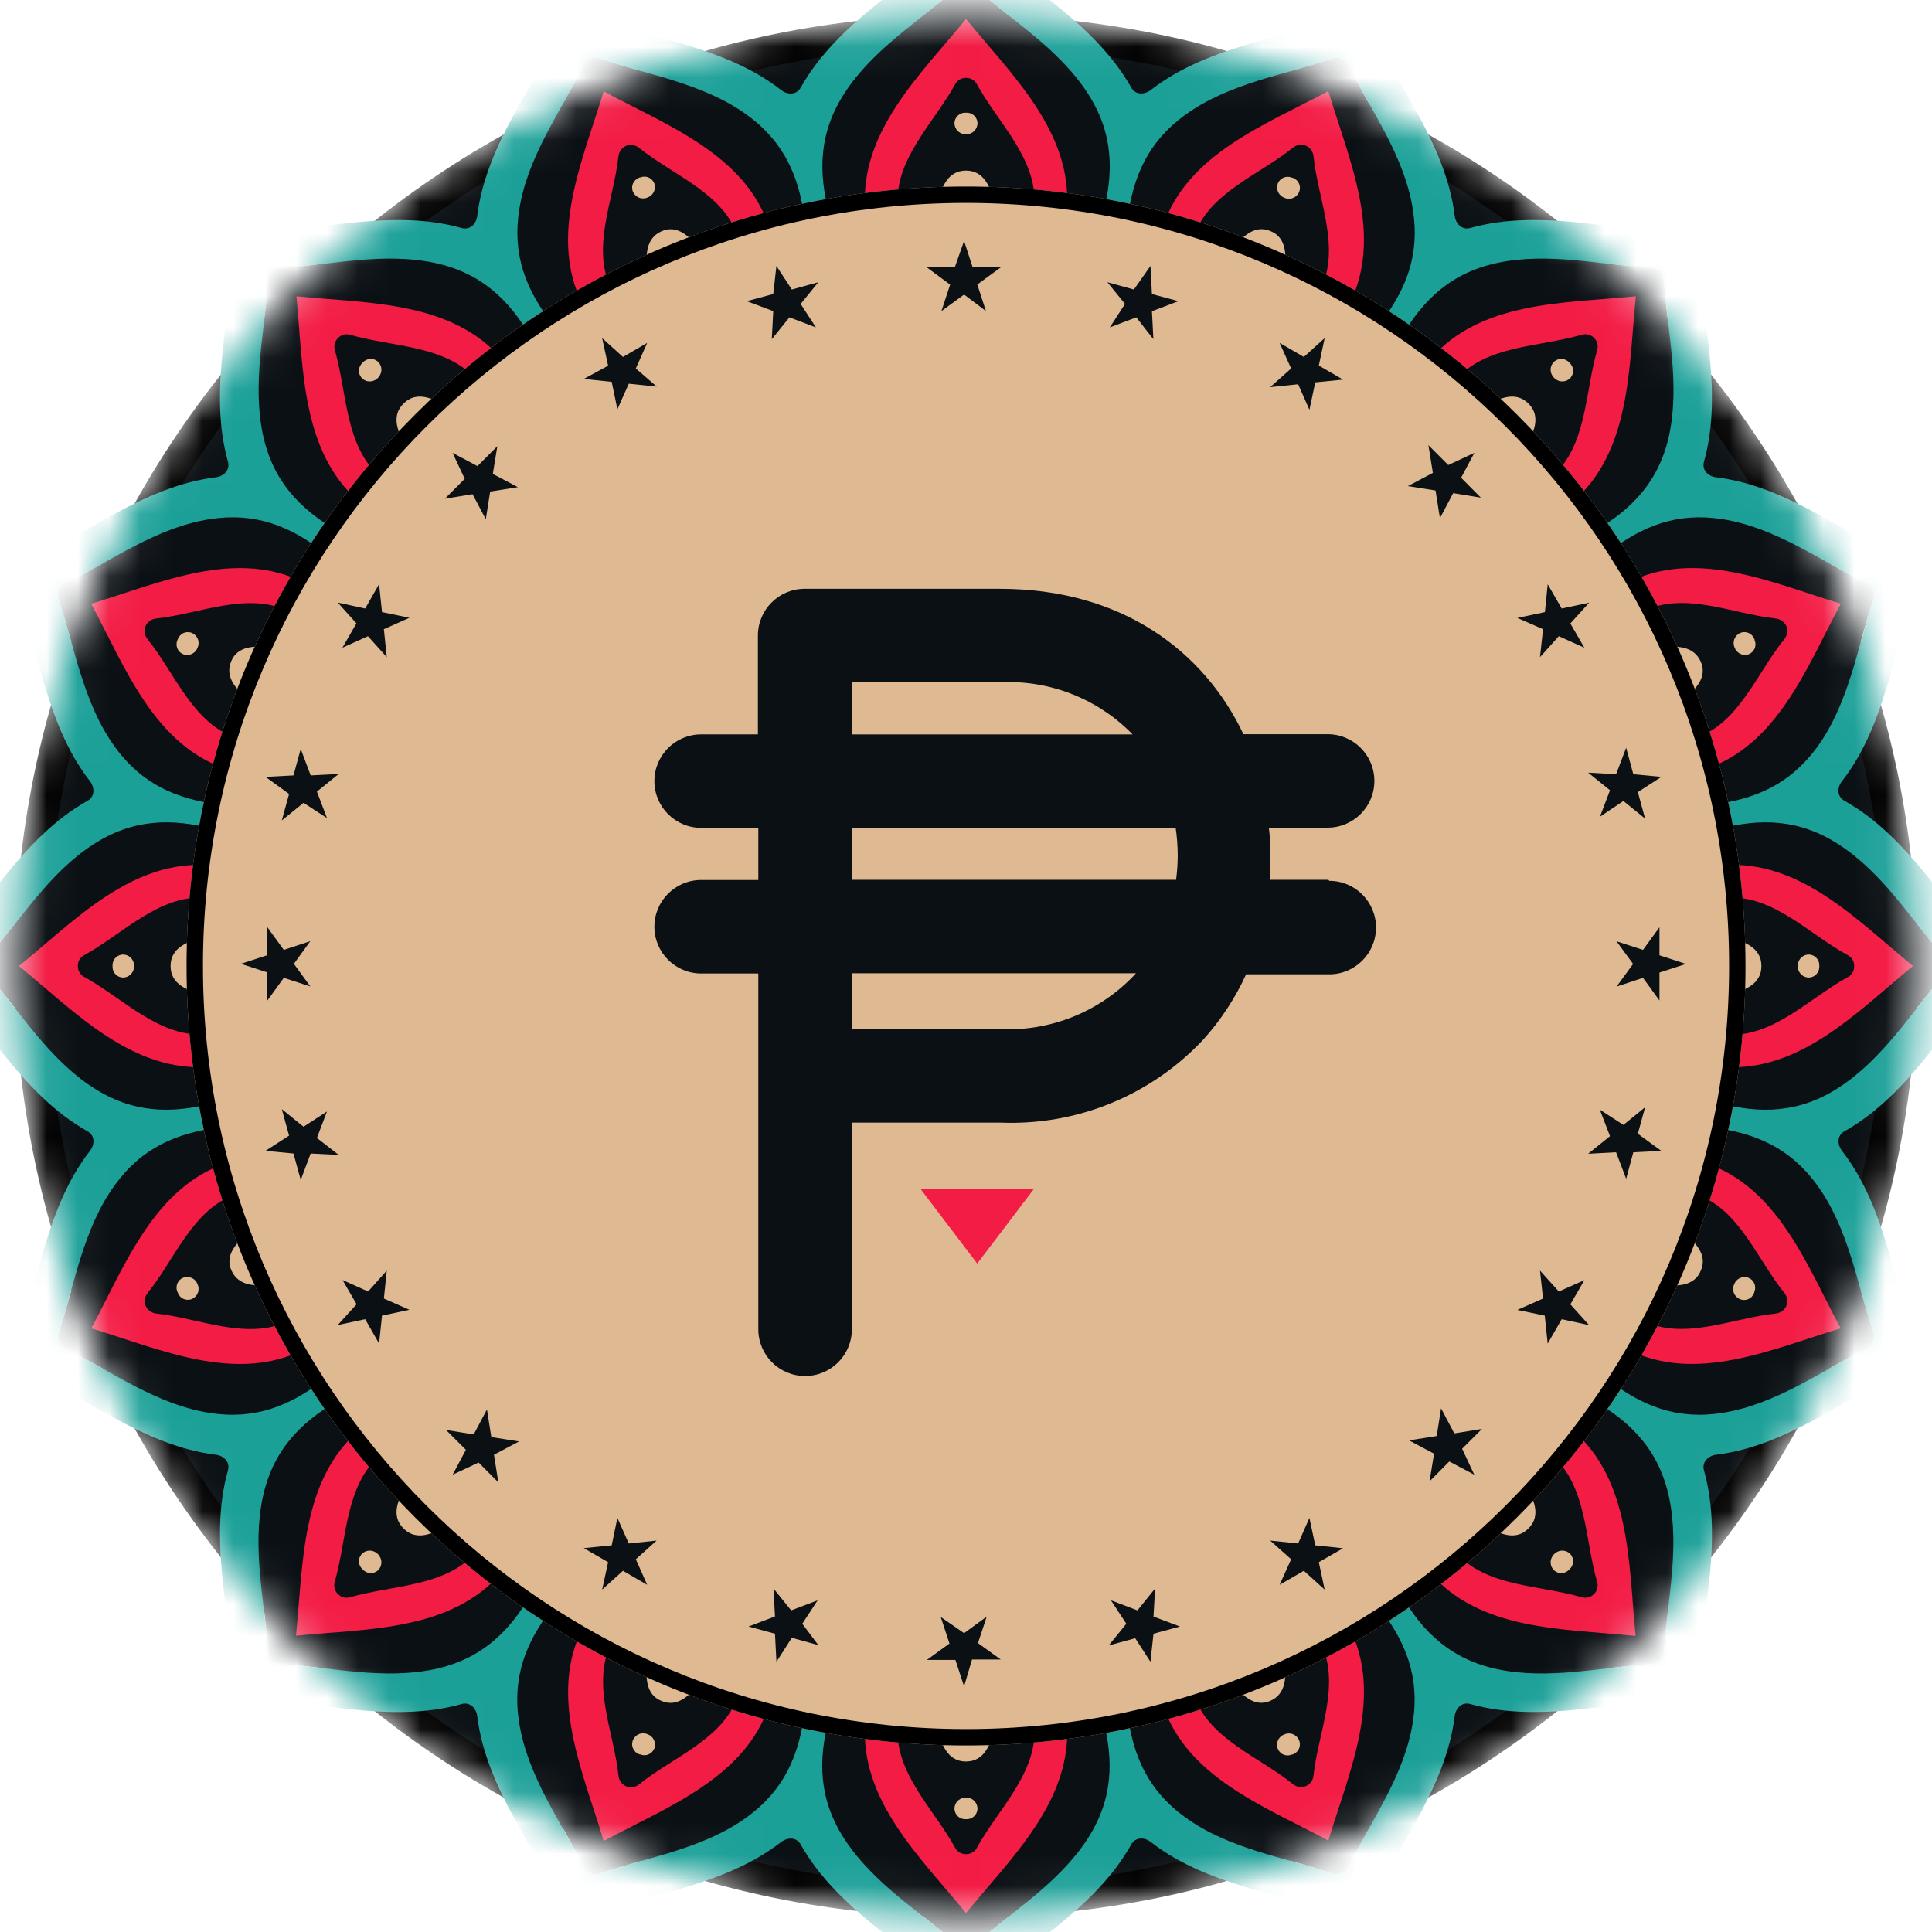 <svg width="62" height="62" viewBox="0 0 62 62" fill="none" xmlns="http://www.w3.org/2000/svg">
<mask id="mask0_1901_59178" style="mask-type:alpha" maskUnits="userSpaceOnUse" x="0" y="0" width="62" height="62">
<path d="M61.026 31C61.026 47.583 47.583 61.026 31 61.026C14.417 61.026 0.974 47.583 0.974 31C0.974 14.417 14.417 0.974 31 0.974C47.583 0.974 61.026 14.417 61.026 31Z" fill="#0B1014" stroke="black"/>
</mask>
<g mask="url(#mask0_1901_59178)">
<path d="M61.026 31C61.026 47.583 47.583 61.026 31 61.026C14.417 61.026 0.974 47.583 0.974 31C0.974 14.417 14.417 0.974 31 0.974C47.583 0.974 61.026 14.417 61.026 31Z" fill="#0B1014" stroke="black"/>
<path d="M2.978 34.894C4.247 35.721 5.51 35.76 6.902 35.382C6.947 35.648 6.998 35.914 7.048 36.18C5.667 36.36 4.563 36.831 3.695 38.022C2.671 39.425 2.414 41.193 1.869 42.802C1.844 42.887 1.85 42.978 1.885 43.059C1.917 43.142 1.977 43.21 2.054 43.252C3.579 44.005 5.01 45.072 6.732 45.342C8.194 45.569 9.301 45.122 10.408 44.273C10.557 44.5 10.709 44.723 10.865 44.942C9.614 45.659 8.748 46.58 8.435 48.062C8.092 49.704 8.497 51.357 8.605 53.002C8.609 53.106 8.652 53.205 8.725 53.279C8.8 53.351 8.899 53.394 9.003 53.399C10.647 53.506 12.299 53.912 13.942 53.567C15.423 53.255 16.346 52.391 17.06 51.138C17.281 51.294 17.499 51.446 17.731 51.597C16.881 52.702 16.435 53.814 16.663 55.272C16.93 56.988 17.999 58.419 18.75 59.95C18.793 60.027 18.862 60.087 18.945 60.119C19.026 60.156 19.117 60.162 19.202 60.137C20.81 59.592 22.578 59.334 23.981 58.31C25.172 57.441 25.643 56.339 25.824 54.956C26.09 55.01 26.356 55.061 26.622 55.102C26.242 56.494 26.283 57.757 27.109 59.026C28.027 60.431 29.483 61.312 30.721 62.4C30.798 62.47 30.898 62.51 31.002 62.511C31.107 62.509 31.207 62.47 31.284 62.4C32.523 61.312 33.978 60.431 34.897 59.026C35.722 57.757 35.763 56.494 35.383 55.102C35.649 55.058 35.915 55.007 36.181 54.956C36.363 56.339 36.834 57.441 38.025 58.31C39.428 59.333 41.194 59.592 42.804 60.137C42.889 60.162 42.98 60.156 43.061 60.119C43.144 60.087 43.212 60.027 43.255 59.95C44.007 58.426 45.075 56.995 45.343 55.272C45.571 53.81 45.125 52.702 44.274 51.597C44.501 51.451 44.725 51.294 44.945 51.138C45.66 52.391 46.581 53.255 48.063 53.567C49.707 53.912 51.358 53.506 53.003 53.399C53.107 53.394 53.205 53.351 53.281 53.279C53.354 53.205 53.396 53.106 53.401 53.002C53.509 51.357 53.914 49.704 53.57 48.062C53.257 46.58 52.392 45.659 51.139 44.942C51.296 44.723 51.449 44.5 51.598 44.273C52.703 45.122 53.817 45.569 55.273 45.342C56.989 45.072 58.421 44.005 59.951 43.252C60.029 43.21 60.09 43.142 60.122 43.059C60.157 42.978 60.163 42.887 60.138 42.802C59.593 41.194 59.336 39.425 58.312 38.022C57.438 36.831 56.33 36.36 54.953 36.174C55.007 35.908 55.058 35.642 55.099 35.376C56.49 35.755 57.753 35.715 59.022 34.888C60.428 33.971 61.309 32.515 62.395 31.276C62.466 31.199 62.506 31.099 62.508 30.995C62.506 30.891 62.466 30.791 62.395 30.714C61.309 29.474 60.428 28.018 59.022 27.102C57.753 26.274 56.49 26.235 55.099 26.614C55.054 26.348 55.003 26.081 54.953 25.815C56.336 25.636 57.438 25.165 58.308 23.974C59.331 22.57 59.589 20.803 60.134 19.193C60.158 19.108 60.153 19.017 60.118 18.936C60.085 18.854 60.025 18.785 59.947 18.743C58.424 17.99 56.992 16.923 55.269 16.654C53.807 16.426 52.699 16.873 51.594 17.723C51.448 17.497 51.291 17.272 51.135 17.053C52.388 16.337 53.253 15.416 53.566 13.933C53.909 12.292 53.505 10.638 53.396 8.994C53.392 8.89 53.349 8.791 53.276 8.716C53.201 8.644 53.103 8.602 52.999 8.598C51.354 8.489 49.702 8.083 48.059 8.428C46.577 8.741 45.656 9.605 44.941 10.858C44.72 10.701 44.502 10.549 44.27 10.399C45.121 9.293 45.567 8.181 45.339 6.725C45.071 5.007 44.002 3.578 43.251 2.047C43.208 1.97 43.139 1.91 43.057 1.877C42.976 1.841 42.884 1.835 42.799 1.86C41.191 2.407 39.424 2.663 38.02 3.687C36.829 4.556 36.358 5.658 36.177 7.041C35.911 6.987 35.645 6.936 35.379 6.895C35.759 5.503 35.718 4.24 34.892 2.971C33.974 1.566 32.518 0.685 31.28 -0.403C31.203 -0.473 31.102 -0.513 30.998 -0.514C30.894 -0.513 30.794 -0.473 30.717 -0.403C29.479 0.685 28.023 1.566 27.105 2.971C26.279 4.24 26.238 5.503 26.618 6.895C26.352 6.938 26.086 6.99 25.82 7.041C25.639 5.658 25.168 4.556 23.976 3.687C22.573 2.664 20.807 2.407 19.198 1.86C19.113 1.835 19.021 1.841 18.94 1.877C18.858 1.909 18.789 1.969 18.746 2.047C17.994 3.572 16.926 5.001 16.658 6.725C16.43 8.187 16.876 9.293 17.727 10.399C17.5 10.545 17.277 10.701 17.056 10.858C16.341 9.605 15.419 8.741 13.938 8.428C12.295 8.083 10.643 8.489 8.998 8.598C8.894 8.602 8.795 8.644 8.721 8.716C8.648 8.791 8.605 8.89 8.601 8.994C8.492 10.638 8.088 12.292 8.431 13.933C8.744 15.416 9.609 16.337 10.861 17.053C10.704 17.272 10.552 17.492 10.403 17.723C9.296 16.873 8.184 16.426 6.728 16.654C5.012 16.923 3.581 17.99 2.05 18.743C1.973 18.786 1.913 18.854 1.88 18.936C1.846 19.017 1.84 19.108 1.864 19.193C2.41 20.801 2.667 22.57 3.69 23.974C4.559 25.165 5.662 25.636 7.044 25.815C6.991 26.081 6.94 26.348 6.898 26.614C5.506 26.235 4.243 26.274 2.974 27.102C1.569 28.018 0.688 29.474 -0.399 30.714C-0.469 30.791 -0.509 30.891 -0.511 30.995C-0.509 31.099 -0.469 31.199 -0.399 31.276C0.692 32.52 1.574 33.981 2.978 34.894ZM55.468 30.083C55.958 30.208 56.526 30.397 56.526 31.001C56.526 31.604 55.958 31.793 55.468 31.919C55.479 31.613 55.487 31.306 55.488 31.001C55.49 30.695 55.479 30.39 55.468 30.083V30.083ZM59.309 31.35C59.37 31.316 59.419 31.266 59.453 31.206C59.487 31.145 59.504 31.077 59.502 31.008C59.504 30.939 59.487 30.87 59.453 30.81C59.419 30.75 59.37 30.7 59.309 30.666C58.045 29.974 56.905 28.716 55.386 28.812C55.355 28.466 55.316 28.118 55.272 27.773C57.757 27.587 59.583 29.527 61.393 31.008C59.583 32.49 57.761 34.429 55.272 34.245C55.316 33.898 55.355 33.55 55.386 33.204C56.905 33.293 58.045 32.036 59.309 31.35ZM57.688 31.008C57.687 30.993 57.687 30.978 57.688 30.963C57.696 30.872 57.738 30.788 57.806 30.728C57.874 30.667 57.963 30.636 58.054 30.64C58.099 30.642 58.144 30.654 58.185 30.674C58.226 30.694 58.263 30.722 58.292 30.756C58.323 30.79 58.346 30.83 58.36 30.873C58.374 30.917 58.38 30.962 58.377 31.008C58.38 31.053 58.374 31.099 58.36 31.143C58.346 31.186 58.323 31.226 58.293 31.26C58.263 31.295 58.226 31.323 58.185 31.343C58.144 31.363 58.099 31.375 58.054 31.378C57.963 31.381 57.874 31.349 57.806 31.289C57.738 31.228 57.696 31.144 57.688 31.053C57.686 31.036 57.686 31.018 57.688 31.001V31.008ZM9.508 52.497C9.741 50.17 9.655 47.511 11.555 45.882C11.768 46.157 11.986 46.431 12.21 46.698C11.067 47.702 11.15 49.4 10.748 50.782C10.73 50.849 10.731 50.92 10.749 50.986C10.768 51.053 10.805 51.114 10.855 51.161C10.903 51.211 10.963 51.247 11.03 51.266C11.096 51.284 11.167 51.284 11.233 51.266C12.616 50.861 14.312 50.945 15.318 49.804C15.585 50.027 15.859 50.243 16.134 50.459C14.496 52.342 11.837 52.255 9.508 52.491V52.497ZM12.121 50.397C12.087 50.427 12.047 50.45 12.003 50.465C11.96 50.479 11.915 50.485 11.869 50.482C11.823 50.479 11.779 50.467 11.738 50.446C11.697 50.426 11.661 50.398 11.631 50.363C11.597 50.333 11.568 50.297 11.548 50.256C11.528 50.215 11.516 50.17 11.513 50.125C11.51 50.079 11.516 50.033 11.531 49.99C11.545 49.947 11.569 49.907 11.599 49.873C11.661 49.807 11.746 49.767 11.837 49.761C11.928 49.756 12.018 49.785 12.087 49.844C12.1 49.852 12.112 49.862 12.122 49.873C12.133 49.884 12.142 49.896 12.15 49.908C12.209 49.978 12.239 50.067 12.233 50.158C12.228 50.249 12.188 50.335 12.121 50.397V50.397ZM13.043 47.654C13.251 47.878 13.463 48.1 13.678 48.316C13.893 48.533 14.116 48.743 14.341 48.951C13.903 49.208 13.371 49.477 12.944 49.05C12.517 48.623 12.792 48.088 13.049 47.654H13.043ZM19.366 59.073C18.698 56.858 17.578 54.417 18.703 52.212C19.003 52.389 19.306 52.559 19.613 52.722C18.958 54.05 19.69 55.589 19.839 56.962C19.844 57.039 19.87 57.113 19.914 57.176C19.958 57.239 20.019 57.289 20.089 57.32C20.161 57.348 20.239 57.355 20.314 57.342C20.39 57.329 20.46 57.295 20.518 57.244C21.601 56.367 23.207 55.803 23.683 54.401C24.015 54.502 24.349 54.596 24.687 54.683C23.928 57.045 21.411 57.979 19.372 59.073H19.366ZM20.779 55.661C20.866 55.692 20.938 55.757 20.978 55.84C21.018 55.923 21.024 56.019 20.994 56.107C20.979 56.151 20.954 56.191 20.922 56.225C20.89 56.26 20.851 56.287 20.808 56.306C20.765 56.324 20.718 56.334 20.672 56.334C20.625 56.334 20.578 56.324 20.535 56.305H20.515L20.496 56.297C20.452 56.279 20.412 56.253 20.379 56.22C20.346 56.187 20.32 56.147 20.303 56.103C20.286 56.059 20.278 56.013 20.279 55.966C20.281 55.919 20.293 55.873 20.313 55.83C20.333 55.788 20.361 55.75 20.395 55.719C20.43 55.687 20.47 55.663 20.514 55.647C20.558 55.632 20.604 55.625 20.651 55.627C20.697 55.629 20.743 55.641 20.785 55.661H20.779ZM20.779 53.301C21.038 53.421 21.299 53.538 21.564 53.651L21.611 53.665C21.625 53.673 21.639 53.681 21.654 53.687C21.92 53.795 22.187 53.896 22.455 53.996C22.154 54.389 21.746 54.808 21.23 54.58C20.714 54.352 20.716 53.792 20.781 53.301H20.779ZM30.998 61.394C29.515 59.584 27.577 57.761 27.763 55.273C28.108 55.317 28.456 55.355 28.803 55.387C28.706 56.905 29.964 58.045 30.656 59.309C30.69 59.37 30.74 59.419 30.8 59.453C30.86 59.487 30.929 59.504 30.998 59.502C31.067 59.504 31.136 59.487 31.196 59.453C31.256 59.419 31.306 59.37 31.341 59.309C32.033 58.045 33.291 56.905 33.194 55.387C33.541 55.355 33.889 55.317 34.234 55.273C34.421 57.761 32.483 59.584 30.999 61.394H30.998ZM30.998 56.528C30.394 56.528 30.207 55.958 30.081 55.469C30.387 55.481 30.693 55.488 30.998 55.49C31.303 55.492 31.609 55.485 31.916 55.469C31.791 55.958 31.603 56.528 30.999 56.528H30.998ZM31.368 58.061C31.365 58.107 31.353 58.151 31.333 58.192C31.313 58.233 31.285 58.27 31.25 58.3C31.216 58.33 31.176 58.353 31.132 58.367C31.089 58.382 31.043 58.388 30.998 58.384C30.952 58.388 30.907 58.382 30.863 58.367C30.82 58.353 30.78 58.33 30.746 58.3C30.712 58.27 30.684 58.233 30.664 58.192C30.644 58.151 30.632 58.107 30.629 58.061C30.626 57.97 30.658 57.881 30.718 57.813C30.779 57.744 30.863 57.702 30.954 57.694C30.968 57.693 30.983 57.693 30.998 57.694C31.013 57.693 31.028 57.693 31.043 57.694C31.134 57.702 31.219 57.744 31.28 57.812C31.34 57.881 31.372 57.97 31.369 58.061H31.368ZM42.624 59.073C40.586 57.979 38.067 57.045 37.304 54.687C37.642 54.601 37.977 54.506 38.309 54.405C38.784 55.807 40.39 56.377 41.472 57.248C41.53 57.299 41.6 57.333 41.676 57.346C41.752 57.36 41.83 57.352 41.902 57.324C41.972 57.294 42.033 57.244 42.077 57.181C42.121 57.117 42.146 57.043 42.15 56.966C42.296 55.586 43.027 54.042 42.378 52.727C42.684 52.563 42.988 52.394 43.288 52.217C44.416 54.417 43.296 56.858 42.627 59.073H42.624ZM40.773 54.585C40.257 54.808 39.849 54.389 39.548 54C39.816 53.901 40.083 53.8 40.349 53.692C40.364 53.692 40.377 53.677 40.392 53.67L40.438 53.655C40.703 53.542 40.963 53.425 41.223 53.306C41.283 53.792 41.292 54.379 40.773 54.585ZM41.685 55.824C41.706 55.867 41.717 55.913 41.719 55.96C41.721 56.007 41.713 56.054 41.696 56.097C41.678 56.141 41.652 56.181 41.619 56.214C41.586 56.247 41.546 56.273 41.503 56.291L41.484 56.3H41.463C41.42 56.319 41.374 56.328 41.327 56.329C41.28 56.329 41.233 56.319 41.19 56.3C41.147 56.282 41.108 56.255 41.076 56.22C41.044 56.186 41.02 56.145 41.004 56.101C40.976 56.015 40.982 55.921 41.02 55.839C41.059 55.758 41.127 55.694 41.212 55.661C41.296 55.621 41.392 55.616 41.48 55.646C41.568 55.677 41.64 55.741 41.681 55.824H41.685ZM52.496 52.491C50.167 52.26 47.508 52.345 45.879 50.445C46.154 50.231 46.428 50.006 46.695 49.79C47.701 50.932 49.397 50.848 50.78 51.252C50.846 51.27 50.917 51.269 50.983 51.251C51.05 51.232 51.11 51.196 51.158 51.147C51.208 51.099 51.245 51.038 51.263 50.972C51.282 50.905 51.282 50.835 51.264 50.768C50.858 49.385 50.943 47.688 49.802 46.683C50.025 46.416 50.24 46.143 50.456 45.868C52.342 47.505 52.259 50.164 52.491 52.491H52.496ZM47.657 48.951C47.882 48.743 48.103 48.532 48.319 48.316C48.536 48.1 48.746 47.878 48.955 47.654C49.211 48.093 49.481 48.623 49.055 49.05C48.628 49.477 48.083 49.208 47.653 48.951H47.657ZM49.85 49.908C49.858 49.896 49.867 49.884 49.878 49.873C49.888 49.862 49.9 49.852 49.913 49.844C49.982 49.785 50.072 49.756 50.163 49.761C50.254 49.767 50.339 49.807 50.401 49.873C50.431 49.907 50.455 49.947 50.469 49.99C50.484 50.033 50.49 50.079 50.487 50.125C50.484 50.17 50.472 50.215 50.452 50.256C50.431 50.297 50.403 50.333 50.369 50.363C50.339 50.398 50.303 50.426 50.262 50.446C50.221 50.467 50.176 50.479 50.131 50.482C50.085 50.485 50.04 50.479 49.996 50.465C49.953 50.45 49.913 50.427 49.879 50.397C49.813 50.336 49.773 50.252 49.767 50.163C49.76 50.074 49.788 49.985 49.844 49.916L49.85 49.908ZM59.077 42.628C56.864 43.298 54.422 44.418 52.217 43.292C52.395 42.992 52.565 42.688 52.727 42.381C54.054 43.038 55.595 42.305 56.975 42.155C57.052 42.15 57.125 42.124 57.188 42.08C57.252 42.036 57.302 41.976 57.333 41.906C57.361 41.834 57.368 41.756 57.354 41.68C57.341 41.605 57.307 41.534 57.256 41.476C56.379 40.395 55.814 38.788 54.412 38.313C54.515 37.981 54.608 37.646 54.696 37.309C57.045 38.075 57.979 40.59 59.071 42.628H59.077ZM53.306 41.219C53.425 40.96 53.542 40.7 53.655 40.435C53.655 40.419 53.665 40.403 53.67 40.389C53.674 40.374 53.686 40.361 53.693 40.345C53.8 40.079 53.903 39.812 54 39.544C54.393 39.846 54.813 40.254 54.585 40.77C54.357 41.286 53.791 41.291 53.3 41.219H53.306ZM55.665 41.219C55.697 41.132 55.762 41.061 55.845 41.021C55.929 40.981 56.025 40.976 56.112 41.006C56.157 41.021 56.197 41.046 56.232 41.078C56.266 41.11 56.294 41.148 56.312 41.192C56.331 41.235 56.34 41.281 56.34 41.328C56.34 41.375 56.33 41.422 56.311 41.465C56.311 41.465 56.311 41.478 56.311 41.484L56.303 41.503C56.285 41.546 56.26 41.586 56.227 41.62C56.194 41.653 56.154 41.679 56.11 41.696C56.067 41.714 56.02 41.722 55.973 41.72C55.926 41.718 55.88 41.707 55.838 41.687C55.795 41.668 55.756 41.64 55.724 41.606C55.692 41.572 55.667 41.532 55.65 41.488C55.633 41.444 55.626 41.397 55.627 41.35C55.629 41.303 55.64 41.257 55.659 41.215L55.665 41.219ZM59.077 19.377C57.985 21.417 57.051 23.934 54.691 24.699C54.604 24.359 54.51 24.025 54.408 23.693C55.81 23.218 56.381 21.611 57.251 20.529C57.302 20.472 57.336 20.401 57.35 20.325C57.364 20.25 57.356 20.171 57.329 20.1C57.297 20.029 57.247 19.969 57.184 19.925C57.121 19.882 57.047 19.856 56.971 19.851C55.59 19.705 54.047 18.974 52.722 19.625C52.561 19.317 52.391 19.014 52.212 18.714C54.417 17.584 56.854 18.703 59.071 19.373L59.077 19.377ZM54 22.462C53.903 22.194 53.8 21.927 53.693 21.661C53.686 21.645 53.677 21.632 53.67 21.617C53.662 21.602 53.661 21.586 53.655 21.57C53.542 21.307 53.425 21.046 53.306 20.787C53.797 20.722 54.383 20.713 54.589 21.237C54.795 21.76 54.387 22.155 53.994 22.457L54 22.462ZM55.83 20.319C55.873 20.299 55.919 20.287 55.966 20.286C56.013 20.284 56.059 20.292 56.103 20.309C56.147 20.327 56.186 20.353 56.219 20.386C56.252 20.419 56.278 20.459 56.295 20.503L56.304 20.522C56.304 20.522 56.304 20.535 56.304 20.541C56.323 20.584 56.333 20.631 56.333 20.677C56.333 20.724 56.324 20.771 56.305 20.814C56.286 20.857 56.259 20.896 56.224 20.928C56.19 20.96 56.15 20.985 56.105 21C56.017 21.03 55.922 21.024 55.838 20.984C55.755 20.944 55.69 20.873 55.658 20.787C55.619 20.702 55.616 20.605 55.648 20.517C55.681 20.43 55.746 20.358 55.83 20.319V20.319ZM52.497 9.51C52.265 11.839 52.351 14.496 50.451 16.126C50.237 15.851 50.012 15.577 49.796 15.309C50.939 14.305 50.854 12.609 51.258 11.225C51.276 11.158 51.276 11.087 51.258 11.021C51.239 10.954 51.203 10.894 51.152 10.846C51.104 10.796 51.044 10.76 50.977 10.742C50.911 10.723 50.84 10.723 50.774 10.741C49.391 11.146 47.695 11.062 46.689 12.203C46.422 11.98 46.148 11.764 45.874 11.548C47.498 9.659 50.163 9.741 52.491 9.51H52.497ZM49.879 11.605C49.913 11.575 49.953 11.551 49.996 11.537C50.04 11.522 50.085 11.516 50.131 11.519C50.176 11.522 50.221 11.534 50.262 11.555C50.303 11.575 50.339 11.604 50.369 11.638C50.403 11.668 50.431 11.705 50.452 11.745C50.472 11.786 50.484 11.831 50.487 11.877C50.49 11.922 50.484 11.968 50.469 12.011C50.455 12.054 50.431 12.094 50.401 12.128C50.339 12.194 50.254 12.235 50.163 12.24C50.072 12.245 49.982 12.216 49.913 12.157C49.9 12.149 49.888 12.139 49.878 12.128C49.867 12.117 49.858 12.106 49.85 12.093C49.79 12.024 49.759 11.935 49.764 11.844C49.768 11.753 49.807 11.667 49.873 11.605H49.879ZM48.957 14.349C48.748 14.123 48.537 13.901 48.321 13.685C48.104 13.469 47.882 13.258 47.658 13.05C48.097 12.793 48.629 12.524 49.056 12.951C49.483 13.378 49.207 13.913 48.951 14.349H48.957ZM42.633 2.929C43.302 5.143 44.422 7.585 43.296 9.789C42.997 9.612 42.693 9.443 42.387 9.279C43.042 7.952 42.31 6.412 42.159 5.04C42.155 4.963 42.129 4.888 42.086 4.825C42.042 4.762 41.981 4.712 41.91 4.681C41.839 4.653 41.761 4.646 41.685 4.66C41.609 4.673 41.538 4.708 41.481 4.759C40.399 5.629 38.792 6.199 38.317 7.601C37.985 7.5 37.651 7.405 37.313 7.319C38.07 4.956 40.589 4.022 42.627 2.929H42.633ZM41.212 6.342C41.125 6.31 41.054 6.245 41.014 6.162C40.974 6.078 40.968 5.983 40.997 5.895C41.012 5.85 41.037 5.81 41.069 5.775C41.101 5.741 41.14 5.714 41.183 5.695C41.226 5.676 41.273 5.667 41.319 5.667C41.366 5.667 41.413 5.677 41.456 5.696H41.476L41.495 5.706C41.539 5.723 41.579 5.749 41.612 5.782C41.645 5.815 41.671 5.855 41.688 5.899C41.705 5.942 41.713 5.989 41.712 6.036C41.71 6.083 41.698 6.129 41.678 6.171C41.638 6.255 41.567 6.32 41.48 6.352C41.393 6.384 41.296 6.38 41.212 6.342V6.342ZM41.212 8.7C40.952 8.58 40.691 8.463 40.427 8.352C40.411 8.345 40.396 8.342 40.38 8.336C40.364 8.33 40.352 8.32 40.337 8.314C40.072 8.206 39.804 8.105 39.536 8.006C39.838 7.612 40.245 7.193 40.761 7.421C41.278 7.649 41.283 8.209 41.219 8.7H41.212ZM30.992 0.607C32.476 2.418 34.414 4.24 34.228 6.728C33.883 6.686 33.535 6.646 33.188 6.614C33.285 5.097 32.027 3.956 31.335 2.692C31.301 2.632 31.25 2.582 31.19 2.548C31.13 2.514 31.061 2.497 30.992 2.499C30.923 2.499 30.856 2.518 30.797 2.552C30.738 2.587 30.69 2.638 30.657 2.698C29.966 3.962 28.707 5.102 28.805 6.62C28.457 6.652 28.109 6.691 27.764 6.734C27.578 4.24 29.517 2.418 30.999 0.607H30.992ZM30.992 5.474C31.596 5.474 31.784 6.044 31.91 6.532C31.604 6.52 31.299 6.513 30.992 6.513C30.685 6.513 30.381 6.513 30.075 6.532C30.208 6.044 30.394 5.475 30.999 5.475L30.992 5.474ZM30.623 3.94C30.626 3.895 30.638 3.85 30.658 3.81C30.678 3.769 30.706 3.732 30.741 3.702C30.775 3.672 30.815 3.65 30.858 3.635C30.901 3.621 30.947 3.615 30.992 3.619C31.037 3.615 31.083 3.621 31.127 3.635C31.17 3.649 31.21 3.672 31.244 3.702C31.279 3.732 31.307 3.768 31.327 3.809C31.347 3.85 31.359 3.895 31.362 3.94C31.365 4.031 31.333 4.12 31.273 4.189C31.212 4.257 31.128 4.299 31.037 4.307C31.022 4.309 31.007 4.309 30.992 4.307C30.977 4.309 30.963 4.309 30.948 4.307C30.858 4.298 30.776 4.254 30.717 4.186C30.658 4.118 30.627 4.03 30.631 3.94H30.623ZM19.367 2.929C21.407 4.022 23.924 4.956 24.688 7.314C24.351 7.4 24.016 7.495 23.684 7.596C23.209 6.194 21.602 5.624 20.519 4.754C20.462 4.703 20.392 4.669 20.316 4.655C20.24 4.641 20.162 4.649 20.091 4.677C20.02 4.708 19.96 4.758 19.916 4.821C19.872 4.884 19.846 4.958 19.841 5.035C19.695 6.415 18.964 7.959 19.614 9.274C19.307 9.438 19.004 9.608 18.705 9.785C17.584 7.585 18.699 5.143 19.372 2.929H19.367ZM21.227 7.416C21.743 7.193 22.151 7.612 22.452 8.001C22.184 8.101 21.917 8.201 21.651 8.31C21.636 8.31 21.621 8.326 21.608 8.332C21.592 8.336 21.577 8.341 21.561 8.348C21.297 8.459 21.035 8.576 20.776 8.696C20.716 8.209 20.708 7.624 21.231 7.416H21.227ZM20.314 6.177C20.294 6.135 20.283 6.089 20.281 6.042C20.279 5.995 20.287 5.948 20.304 5.905C20.322 5.861 20.348 5.821 20.381 5.788C20.414 5.755 20.454 5.729 20.497 5.712L20.516 5.702H20.537C20.58 5.683 20.626 5.673 20.673 5.673C20.72 5.673 20.766 5.683 20.809 5.701C20.852 5.72 20.891 5.747 20.923 5.782C20.955 5.816 20.98 5.856 20.996 5.901C21.025 5.988 21.019 6.084 20.979 6.168C20.939 6.251 20.868 6.316 20.781 6.348C20.697 6.385 20.602 6.387 20.515 6.355C20.429 6.324 20.359 6.26 20.319 6.177H20.314ZM9.497 9.51C11.825 9.741 14.485 9.656 16.113 11.549C15.838 11.763 15.565 11.988 15.297 12.204C14.292 11.062 12.596 11.146 11.213 10.742C11.146 10.724 11.076 10.725 11.009 10.743C10.943 10.761 10.882 10.798 10.834 10.848C10.784 10.895 10.748 10.955 10.729 11.022C10.71 11.089 10.71 11.159 10.728 11.226C11.133 12.611 11.049 14.306 12.19 15.31C11.966 15.578 11.751 15.853 11.535 16.128C9.658 14.496 9.741 11.839 9.508 9.51H9.497ZM14.335 13.05C14.11 13.258 13.889 13.47 13.672 13.685C13.457 13.901 13.245 14.123 13.037 14.349C12.78 13.91 12.511 13.378 12.938 12.951C13.365 12.524 13.913 12.793 14.347 13.05H14.335ZM12.143 12.093C12.135 12.106 12.126 12.117 12.115 12.128C12.104 12.139 12.093 12.149 12.08 12.157C12.01 12.216 11.921 12.245 11.83 12.24C11.739 12.235 11.654 12.194 11.592 12.128C11.561 12.094 11.538 12.054 11.523 12.011C11.508 11.968 11.502 11.922 11.505 11.877C11.508 11.831 11.52 11.786 11.541 11.745C11.561 11.705 11.589 11.668 11.624 11.638C11.653 11.604 11.69 11.575 11.731 11.555C11.772 11.534 11.816 11.522 11.862 11.519C11.907 11.516 11.953 11.522 11.996 11.537C12.039 11.551 12.079 11.575 12.114 11.605C12.182 11.665 12.225 11.749 12.233 11.84C12.241 11.931 12.213 12.022 12.156 12.093H12.143ZM14.245 14.258C16.441 12.046 19.046 10.282 21.915 9.063C24.803 7.901 27.889 7.311 31.002 7.324C34.115 7.311 37.202 7.901 40.09 9.063C42.954 10.284 45.553 12.048 47.745 14.258C49.955 16.451 51.72 19.05 52.942 21.914C54.102 24.802 54.692 27.888 54.68 31.001C54.692 34.113 54.102 37.199 52.942 40.087C51.72 42.951 49.955 45.551 47.745 47.743C45.553 49.954 42.954 51.718 40.09 52.939C37.202 54.1 34.115 54.691 31.002 54.678C27.889 54.691 24.803 54.1 21.915 52.939C19.052 51.718 16.452 49.954 14.261 47.743C12.051 45.551 10.286 42.951 9.064 40.087C7.903 37.2 7.312 34.114 7.326 31.001C7.312 27.888 7.903 24.802 9.064 21.914C10.285 19.05 12.049 16.451 14.258 14.258H14.245ZM8.69 41.219C8.199 41.283 7.614 41.292 7.406 40.77C7.199 40.248 7.604 39.846 7.991 39.544C8.089 39.812 8.191 40.079 8.298 40.345C8.298 40.361 8.314 40.374 8.321 40.389C8.325 40.405 8.33 40.42 8.336 40.435C8.466 40.706 8.58 40.96 8.699 41.219H8.69ZM7.406 21.233C7.614 20.709 8.199 20.718 8.69 20.782C8.571 21.041 8.454 21.303 8.342 21.566C8.336 21.581 8.331 21.597 8.327 21.613C8.32 21.627 8.311 21.64 8.304 21.656C8.197 21.922 8.094 22.189 7.997 22.457C7.612 22.155 7.191 21.748 7.415 21.233H7.406ZM2.92 19.373C5.133 18.703 7.574 17.584 9.78 18.709C9.602 19.009 9.432 19.313 9.27 19.62C7.943 18.964 6.402 19.696 5.022 19.847C4.945 19.852 4.872 19.877 4.808 19.921C4.745 19.965 4.695 20.025 4.664 20.095C4.636 20.167 4.629 20.245 4.643 20.321C4.656 20.397 4.69 20.467 4.741 20.525C5.611 21.607 6.183 23.213 7.585 23.688C7.482 24.02 7.389 24.355 7.301 24.694C4.958 23.93 4.021 21.409 2.929 19.373H2.92ZM6.332 20.787C6.3 20.873 6.235 20.944 6.152 20.984C6.068 21.024 5.972 21.03 5.885 21C5.84 20.985 5.8 20.96 5.765 20.928C5.731 20.896 5.703 20.857 5.685 20.814C5.666 20.771 5.657 20.724 5.657 20.677C5.657 20.631 5.667 20.584 5.686 20.541C5.687 20.535 5.69 20.528 5.693 20.522L5.702 20.503C5.719 20.459 5.745 20.419 5.778 20.386C5.811 20.353 5.85 20.327 5.894 20.309C5.938 20.292 5.984 20.284 6.031 20.286C6.078 20.287 6.124 20.299 6.167 20.319C6.251 20.358 6.317 20.43 6.35 20.517C6.382 20.605 6.379 20.701 6.341 20.787H6.332ZM7.301 37.306C7.389 37.643 7.482 37.978 7.585 38.31C6.183 38.785 5.611 40.392 4.741 41.473C4.69 41.531 4.656 41.602 4.643 41.677C4.629 41.753 4.636 41.831 4.664 41.903C4.695 41.973 4.745 42.033 4.808 42.077C4.872 42.121 4.945 42.147 5.022 42.152C6.402 42.298 7.946 43.029 9.27 42.378C9.432 42.685 9.602 42.989 9.78 43.289C7.574 44.415 5.133 43.289 2.92 42.625C4.021 40.59 4.958 38.075 7.31 37.309L7.301 37.306ZM6.167 41.679C6.124 41.7 6.078 41.711 6.031 41.713C5.984 41.714 5.938 41.706 5.894 41.689C5.85 41.672 5.811 41.646 5.778 41.612C5.745 41.579 5.719 41.539 5.702 41.495L5.693 41.476C5.69 41.47 5.687 41.464 5.686 41.457C5.667 41.414 5.657 41.367 5.658 41.319C5.658 41.272 5.669 41.225 5.688 41.182C5.708 41.139 5.736 41.1 5.771 41.068C5.807 41.037 5.848 41.013 5.893 40.998C5.981 40.968 6.077 40.974 6.16 41.014C6.244 41.054 6.309 41.125 6.341 41.212C6.38 41.296 6.385 41.393 6.355 41.481C6.324 41.569 6.259 41.641 6.175 41.682L6.167 41.679ZM6.719 27.763C6.675 28.108 6.636 28.456 6.605 28.802C5.086 28.706 3.946 29.971 2.682 30.656C2.622 30.69 2.572 30.74 2.538 30.8C2.504 30.86 2.487 30.929 2.489 30.998C2.487 31.067 2.504 31.135 2.538 31.195C2.572 31.256 2.622 31.305 2.682 31.34C3.946 32.033 5.086 33.29 6.605 33.193C6.636 33.54 6.675 33.888 6.719 34.234C4.234 34.419 2.408 32.48 0.598 30.998C2.417 29.518 4.238 27.58 6.728 27.765L6.719 27.763ZM6.523 31.916C6.034 31.79 5.465 31.602 5.465 30.998C5.465 30.394 6.034 30.205 6.523 30.08C6.51 30.387 6.504 30.692 6.503 30.998C6.501 31.303 6.519 31.613 6.532 31.919L6.523 31.916ZM4.301 30.998C4.303 31.013 4.303 31.028 4.301 31.043C4.294 31.134 4.252 31.218 4.184 31.279C4.116 31.339 4.027 31.371 3.936 31.368C3.89 31.365 3.846 31.353 3.805 31.333C3.764 31.313 3.727 31.285 3.697 31.25C3.667 31.216 3.644 31.176 3.63 31.132C3.615 31.089 3.609 31.043 3.613 30.998C3.609 30.952 3.615 30.907 3.63 30.863C3.644 30.82 3.667 30.78 3.697 30.746C3.727 30.712 3.764 30.683 3.805 30.663C3.846 30.643 3.89 30.632 3.936 30.629C4.027 30.626 4.115 30.657 4.184 30.717C4.252 30.778 4.294 30.862 4.301 30.952C4.306 30.968 4.309 30.984 4.31 31.001L4.301 30.998Z" fill="#0B1014"/>
<path d="M2.811 36.306C3.055 36.443 3.042 36.734 2.89 36.929C1.405 38.829 1.194 41.46 0.368 43.688C2.53 44.682 4.536 46.391 6.932 46.685C7.176 46.716 7.391 46.913 7.316 47.182C6.657 49.534 7.463 52.041 7.556 54.445C9.96 54.543 12.467 55.342 14.817 54.684C15.088 54.608 15.285 54.831 15.314 55.069C15.607 57.465 17.317 59.471 18.311 61.631C20.543 60.807 23.169 60.596 25.072 59.109C25.265 58.963 25.558 58.946 25.695 59.19C26.892 61.318 29.23 62.526 30.998 64.16C32.769 62.532 35.106 61.324 36.304 59.19C36.441 58.946 36.732 58.957 36.926 59.109C38.827 60.596 41.458 60.807 43.687 61.631C44.681 59.471 46.389 57.465 46.684 55.069C46.714 54.823 46.911 54.608 47.181 54.684C49.532 55.342 52.039 54.538 54.442 54.445C54.542 52.041 55.34 49.534 54.682 47.182C54.608 46.913 54.828 46.716 55.066 46.685C57.462 46.393 59.468 44.682 61.63 43.688C60.804 41.458 60.594 38.831 59.109 36.929C58.962 36.734 58.943 36.443 59.188 36.306C61.316 35.109 62.523 32.771 64.158 31.001C62.529 29.232 61.322 26.893 59.188 25.697C58.943 25.558 58.955 25.267 59.109 25.073C60.594 23.173 60.804 20.541 61.63 18.313C59.468 17.319 57.462 15.61 55.066 15.316C54.821 15.287 54.608 15.088 54.682 14.819C55.34 12.467 54.536 9.962 54.442 7.558C52.039 7.459 49.532 6.659 47.181 7.317C46.911 7.393 46.714 7.171 46.684 6.933C46.392 4.537 44.681 2.531 43.686 0.371C41.455 1.195 38.83 1.405 36.926 2.892C36.732 3.038 36.441 3.056 36.304 2.812C35.106 0.685 32.769 -0.524 30.998 -2.159C29.23 -0.53 26.892 0.679 25.695 2.812C25.558 3.056 25.265 3.044 25.072 2.892C23.172 1.405 20.54 1.195 18.311 0.371C17.317 2.531 15.61 4.537 15.314 6.933C15.285 7.178 15.088 7.393 14.817 7.317C12.467 6.659 9.96 7.463 7.556 7.558C7.457 9.962 6.657 12.467 7.316 14.819C7.391 15.088 7.17 15.287 6.932 15.316C4.536 15.609 2.53 17.319 0.368 18.313C1.194 20.544 1.405 23.171 2.89 25.073C3.036 25.267 3.055 25.558 2.811 25.697C0.683 26.893 -0.525 29.232 -2.159 31.001C-0.525 32.771 0.683 35.109 2.811 36.306ZM-0.507 31.001C-0.506 30.897 -0.465 30.797 -0.395 30.72C0.691 29.48 1.573 28.024 2.978 27.108C4.247 26.28 5.51 26.241 6.901 26.62C6.947 26.354 6.998 26.087 7.047 25.822C5.666 25.642 4.562 25.171 3.694 23.98C2.671 22.576 2.413 20.809 1.868 19.199C1.844 19.114 1.849 19.023 1.884 18.942C1.917 18.86 1.977 18.792 2.054 18.749C3.578 17.996 5.01 16.929 6.732 16.66C8.194 16.432 9.3 16.879 10.407 17.729C10.553 17.503 10.708 17.278 10.864 17.059C9.613 16.343 8.748 15.422 8.435 13.94C8.091 12.298 8.496 10.644 8.604 9C8.609 8.896 8.651 8.797 8.724 8.722C8.799 8.65 8.898 8.608 9.002 8.604C10.647 8.496 12.299 8.089 13.942 8.434C15.422 8.747 16.345 9.611 17.06 10.864C17.28 10.707 17.498 10.555 17.731 10.405C16.88 9.3 16.434 8.187 16.662 6.731C16.93 5.013 17.998 3.584 18.75 2.053C18.793 1.975 18.861 1.915 18.944 1.884C19.025 1.847 19.116 1.841 19.201 1.866C20.809 2.413 22.577 2.669 23.98 3.693C25.172 4.562 25.642 5.664 25.824 7.047C26.09 6.993 26.356 6.942 26.622 6.901C26.242 5.509 26.283 4.246 27.108 2.977C28.027 1.572 29.483 0.691 30.721 -0.397C30.797 -0.467 30.897 -0.507 31.002 -0.508C31.106 -0.507 31.206 -0.467 31.284 -0.397C32.522 0.691 33.978 1.572 34.896 2.977C35.722 4.246 35.763 5.509 35.383 6.901C35.649 6.944 35.915 6.996 36.181 7.047C36.362 5.664 36.833 4.562 38.024 3.693C39.428 2.67 41.194 2.413 42.803 1.866C42.888 1.841 42.979 1.847 43.06 1.884C43.143 1.916 43.212 1.976 43.255 2.053C44.006 3.578 45.075 5.008 45.342 6.731C45.57 8.193 45.124 9.3 44.274 10.405C44.5 10.551 44.724 10.707 44.945 10.864C45.66 9.611 46.581 8.747 48.063 8.434C49.706 8.089 51.358 8.496 53.002 8.604C53.106 8.608 53.205 8.65 53.28 8.722C53.353 8.797 53.396 8.896 53.4 9C53.508 10.644 53.913 12.298 53.57 13.94C53.257 15.422 52.391 16.343 51.139 17.059C51.295 17.278 51.448 17.498 51.597 17.729C52.703 16.879 53.817 16.432 55.273 16.66C56.989 16.929 58.42 17.996 59.951 18.749C60.029 18.791 60.089 18.86 60.122 18.942C60.157 19.023 60.162 19.114 60.138 19.199C59.592 20.807 59.335 22.576 58.312 23.98C57.438 25.171 56.33 25.649 54.953 25.822C55.007 26.087 55.058 26.354 55.099 26.62C56.489 26.241 57.752 26.28 59.021 27.108C60.427 28.024 61.309 29.48 62.395 30.72C62.465 30.797 62.505 30.897 62.507 31.001C62.505 31.105 62.465 31.205 62.395 31.282C61.309 32.521 60.427 33.977 59.021 34.894C57.752 35.721 56.489 35.761 55.099 35.382C55.053 35.648 55.002 35.914 54.953 36.18C56.335 36.36 57.438 36.831 58.307 38.022C59.331 39.425 59.588 41.193 60.133 42.802C60.158 42.887 60.152 42.978 60.117 43.06C60.085 43.142 60.024 43.21 59.946 43.253C58.423 44.005 56.992 45.073 55.268 45.342C53.806 45.57 52.698 45.122 51.593 44.273C51.444 44.5 51.291 44.723 51.134 44.943C52.387 45.659 53.252 46.58 53.565 48.062C53.909 49.704 53.504 51.357 53.396 53.002C53.391 53.106 53.349 53.205 53.276 53.279C53.2 53.351 53.102 53.394 52.998 53.399C51.353 53.506 49.702 53.913 48.058 53.568C46.576 53.255 45.655 52.391 44.94 51.138C44.719 51.294 44.502 51.446 44.269 51.597C45.12 52.702 45.566 53.815 45.338 55.272C45.07 56.988 44.002 58.419 43.25 59.95C43.207 60.027 43.138 60.087 43.056 60.12C42.975 60.156 42.884 60.162 42.799 60.137C41.191 59.592 39.423 59.334 38.02 58.31C36.828 57.441 36.358 56.339 36.176 54.956C35.91 55.01 35.644 55.062 35.378 55.102C35.758 56.494 35.717 57.757 34.892 59.026C33.973 60.431 32.517 61.312 31.279 62.4C31.202 62.47 31.102 62.51 30.997 62.511C30.893 62.51 30.793 62.47 30.716 62.4C29.478 61.312 28.022 60.431 27.104 59.026C26.278 57.757 26.237 56.494 26.617 55.102C26.351 55.059 26.085 55.007 25.819 54.956C25.638 56.339 25.167 57.441 23.976 58.31C22.572 59.333 20.806 59.592 19.197 60.137C19.112 60.162 19.021 60.156 18.94 60.12C18.857 60.088 18.788 60.028 18.745 59.95C17.994 58.427 16.925 56.996 16.658 55.272C16.43 53.81 16.875 52.702 17.726 51.597C17.5 51.451 17.276 51.294 17.055 51.138C16.34 52.391 15.418 53.255 13.937 53.568C12.294 53.913 10.642 53.506 8.998 53.399C8.894 53.394 8.795 53.351 8.72 53.279C8.647 53.205 8.604 53.106 8.6 53.002C8.492 51.357 8.087 49.704 8.43 48.062C8.743 46.58 9.609 45.659 10.86 44.943C10.704 44.723 10.552 44.5 10.402 44.273C9.296 45.122 8.183 45.57 6.727 45.342C5.011 45.073 3.58 44.005 2.049 43.253C1.972 43.21 1.912 43.142 1.88 43.06C1.845 42.978 1.839 42.887 1.864 42.802C2.409 41.194 2.666 39.425 3.69 38.022C4.558 36.831 5.662 36.36 7.043 36.18C6.99 35.914 6.939 35.648 6.897 35.382C5.505 35.761 4.242 35.721 2.973 34.894C1.568 33.977 0.687 32.521 -0.399 31.282C-0.468 31.204 -0.507 31.104 -0.507 31.001V31.001Z" fill="#1BA098"/>
<path d="M28.806 6.614C28.708 5.097 29.966 3.956 30.658 2.692C30.692 2.632 30.742 2.582 30.802 2.548C30.862 2.514 30.931 2.497 31 2.499C31.069 2.497 31.137 2.515 31.198 2.548C31.258 2.582 31.309 2.632 31.343 2.692C32.035 3.956 33.294 5.097 33.196 6.614C33.543 6.646 33.891 6.686 34.236 6.728C34.422 4.243 32.482 2.419 31 0.607C29.517 2.419 27.579 4.24 27.765 6.728C28.11 6.686 28.458 6.645 28.806 6.614Z" fill="#F31C45"/>
<path d="M55.271 34.237C57.757 34.422 59.582 32.483 61.392 31.001C59.582 29.518 57.761 27.58 55.271 27.766C55.315 28.111 55.355 28.459 55.385 28.805C56.904 28.709 58.044 29.975 59.309 30.659C59.369 30.693 59.419 30.743 59.453 30.803C59.487 30.863 59.504 30.932 59.502 31.001C59.505 31.071 59.489 31.141 59.455 31.203C59.421 31.264 59.37 31.315 59.309 31.35C58.044 32.043 56.904 33.3 55.385 33.204C55.355 33.543 55.315 33.891 55.271 34.237Z" fill="#F31C45"/>
<path d="M50.45 45.877C50.236 46.151 50.011 46.425 49.795 46.692C50.938 47.697 50.853 49.394 51.257 50.777C51.275 50.843 51.275 50.914 51.256 50.981C51.238 51.047 51.202 51.108 51.151 51.155C51.103 51.205 51.043 51.241 50.976 51.26C50.91 51.278 50.84 51.278 50.773 51.261C49.39 50.856 47.694 50.939 46.688 49.799C46.421 50.021 46.147 50.237 45.873 50.454C47.501 52.344 50.16 52.262 52.489 52.5C52.258 50.164 52.341 47.505 50.45 45.877Z" fill="#F31C45"/>
<path d="M33.196 55.387C33.293 56.905 32.035 58.045 31.343 59.309C31.309 59.37 31.258 59.419 31.198 59.453C31.137 59.487 31.069 59.504 31 59.502C30.931 59.504 30.862 59.487 30.802 59.453C30.742 59.419 30.692 59.37 30.658 59.309C29.966 58.045 28.708 56.905 28.805 55.387C28.458 55.355 28.11 55.317 27.765 55.273C27.579 57.758 29.519 59.584 31 61.394C32.484 59.584 34.422 57.761 34.236 55.273C33.891 55.325 33.543 55.355 33.196 55.387Z" fill="#F31C45"/>
<path d="M11.223 51.261C11.156 51.279 11.086 51.278 11.019 51.26C10.953 51.241 10.892 51.205 10.844 51.155C10.794 51.108 10.758 51.047 10.739 50.981C10.72 50.914 10.72 50.844 10.738 50.777C11.143 49.394 11.059 47.697 12.199 46.692C11.976 46.425 11.761 46.151 11.544 45.877C9.653 47.505 9.736 50.164 9.498 52.492C11.827 52.261 14.486 52.345 16.114 50.445C15.839 50.231 15.566 50.006 15.299 49.79C14.302 50.939 12.606 50.856 11.223 51.261Z" fill="#F31C45"/>
<path d="M6.728 34.237C6.685 33.891 6.645 33.543 6.614 33.197C5.096 33.293 3.955 32.036 2.691 31.343C2.631 31.309 2.581 31.259 2.547 31.198C2.513 31.138 2.496 31.07 2.498 31.001C2.496 30.932 2.513 30.863 2.547 30.803C2.581 30.743 2.631 30.693 2.691 30.659C3.955 29.967 5.096 28.709 6.614 28.805C6.645 28.459 6.685 28.111 6.728 27.766C4.243 27.58 2.417 29.52 0.608 31.001C2.417 32.483 4.239 34.42 6.728 34.237Z" fill="#F31C45"/>
<path d="M30.082 6.532C30.388 6.52 30.693 6.513 30.999 6.513C31.304 6.513 31.611 6.513 31.917 6.532C31.791 6.044 31.603 5.474 30.999 5.474C30.395 5.474 30.208 6.044 30.082 6.532Z" fill="#DEB992"/>
<path d="M47.653 13.05C47.878 13.258 48.098 13.47 48.315 13.685C48.531 13.901 48.742 14.123 48.951 14.349C49.206 13.91 49.477 13.378 49.05 12.951C48.623 12.524 48.082 12.793 47.653 13.05Z" fill="#DEB992"/>
<path d="M56.526 31.001C56.526 30.397 55.958 30.209 55.468 30.083C55.48 30.39 55.486 30.696 55.488 31.001C55.488 31.306 55.48 31.613 55.468 31.919C55.958 31.789 56.526 31.605 56.526 31.001Z" fill="#DEB992"/>
<path d="M48.951 47.654C48.742 47.878 48.531 48.1 48.315 48.316C48.098 48.533 47.876 48.743 47.653 48.951C48.091 49.208 48.623 49.477 49.05 49.05C49.477 48.623 49.206 48.088 48.951 47.654Z" fill="#DEB992"/>
<path d="M31.917 55.471C31.612 55.482 31.306 55.489 30.999 55.491C30.692 55.493 30.386 55.486 30.082 55.471C30.208 55.959 30.395 56.529 30.999 56.529C31.603 56.529 31.791 55.958 31.917 55.471Z" fill="#DEB992"/>
<path d="M14.346 48.951C14.121 48.743 13.9 48.532 13.683 48.316C13.468 48.1 13.256 47.878 13.048 47.654C12.791 48.093 12.522 48.623 12.949 49.05C13.376 49.477 13.912 49.208 14.346 48.951Z" fill="#DEB992"/>
<path d="M5.474 31.001C5.474 31.605 6.042 31.793 6.532 31.919C6.519 31.613 6.513 31.306 6.511 31.001C6.51 30.695 6.511 30.39 6.532 30.083C6.042 30.209 5.474 30.397 5.474 31.001Z" fill="#DEB992"/>
<path d="M13.048 14.349C13.256 14.123 13.468 13.901 13.683 13.685C13.898 13.469 14.121 13.258 14.346 13.05C13.908 12.793 13.376 12.524 12.949 12.951C12.522 13.378 12.791 13.913 13.048 14.349Z" fill="#DEB992"/>
<path d="M30.999 9.221C31.092 9.218 31.183 9.195 31.266 9.153C31.349 9.111 31.421 9.05 31.477 8.976C31.567 8.861 31.618 8.719 31.624 8.573C31.627 8.42 31.577 8.271 31.482 8.151C31.387 8.032 31.254 7.949 31.105 7.917C31.07 7.909 31.034 7.906 30.998 7.908C30.963 7.906 30.927 7.909 30.893 7.917C30.743 7.949 30.61 8.032 30.515 8.151C30.42 8.271 30.37 8.42 30.374 8.573C30.379 8.719 30.43 8.861 30.52 8.976C30.576 9.051 30.649 9.111 30.732 9.153C30.815 9.196 30.906 9.219 30.999 9.221V9.221Z" fill="#0B1014"/>
<path d="M46.913 15.764C47.059 15.747 47.195 15.684 47.303 15.584C47.413 15.478 47.483 15.338 47.501 15.186C47.519 15.034 47.484 14.881 47.401 14.752C47.381 14.723 47.358 14.696 47.332 14.672C47.308 14.646 47.281 14.623 47.25 14.603C47.122 14.52 46.969 14.485 46.818 14.502C46.666 14.52 46.526 14.59 46.42 14.7C46.32 14.807 46.256 14.944 46.239 15.09C46.226 15.182 46.235 15.275 46.263 15.364C46.292 15.452 46.34 15.533 46.404 15.6C46.471 15.664 46.552 15.712 46.64 15.74C46.728 15.768 46.821 15.777 46.913 15.764V15.764Z" fill="#0B1014"/>
<path d="M53.429 30.376C53.283 30.381 53.142 30.432 53.026 30.523C52.952 30.578 52.892 30.65 52.849 30.733C52.807 30.815 52.784 30.906 52.782 30.999C52.784 31.092 52.807 31.183 52.849 31.265C52.892 31.348 52.952 31.42 53.026 31.476C53.141 31.566 53.283 31.618 53.429 31.622C53.582 31.625 53.731 31.576 53.85 31.481C53.97 31.387 54.053 31.253 54.084 31.104C54.092 31.069 54.096 31.033 54.095 30.998C54.095 30.962 54.092 30.926 54.084 30.891C54.052 30.742 53.969 30.61 53.849 30.516C53.73 30.422 53.581 30.373 53.429 30.376V30.376Z" fill="#0B1014"/>
<path d="M46.911 46.237C46.818 46.225 46.724 46.234 46.636 46.263C46.547 46.292 46.466 46.342 46.399 46.407C46.335 46.474 46.287 46.554 46.259 46.642C46.23 46.731 46.222 46.824 46.234 46.916C46.252 47.062 46.315 47.199 46.415 47.306C46.521 47.416 46.662 47.486 46.813 47.504C46.965 47.522 47.118 47.486 47.246 47.403C47.276 47.384 47.304 47.361 47.328 47.334C47.353 47.31 47.377 47.283 47.396 47.254C47.479 47.125 47.515 46.972 47.497 46.82C47.479 46.668 47.409 46.527 47.298 46.422C47.192 46.321 47.056 46.256 46.911 46.237V46.237Z" fill="#0B1014"/>
<path d="M31.001 52.782C30.909 52.784 30.817 52.807 30.735 52.849C30.652 52.891 30.581 52.951 30.524 53.025C30.435 53.141 30.384 53.282 30.378 53.428C30.375 53.581 30.425 53.73 30.52 53.85C30.614 53.97 30.748 54.053 30.897 54.085C30.932 54.093 30.967 54.096 31.003 54.094C31.038 54.096 31.074 54.093 31.109 54.085C31.259 54.053 31.392 53.97 31.487 53.85C31.582 53.73 31.632 53.581 31.628 53.428C31.623 53.282 31.572 53.141 31.482 53.025C31.426 52.951 31.353 52.89 31.27 52.848C31.186 52.806 31.094 52.784 31.001 52.782V52.782Z" fill="#0B1014"/>
<path d="M15.087 46.237C14.942 46.255 14.806 46.318 14.698 46.417C14.588 46.523 14.518 46.664 14.5 46.816C14.482 46.967 14.518 47.121 14.601 47.249C14.62 47.279 14.643 47.305 14.669 47.33C14.693 47.356 14.721 47.379 14.751 47.398C14.879 47.481 15.032 47.517 15.184 47.5C15.335 47.482 15.476 47.412 15.581 47.302C15.681 47.194 15.745 47.057 15.763 46.911C15.775 46.82 15.767 46.726 15.738 46.638C15.71 46.55 15.662 46.47 15.598 46.403C15.53 46.338 15.45 46.29 15.361 46.262C15.273 46.233 15.179 46.225 15.087 46.237V46.237Z" fill="#0B1014"/>
<path d="M8.571 31.625C8.717 31.62 8.859 31.569 8.974 31.479C9.048 31.423 9.109 31.351 9.151 31.268C9.193 31.186 9.216 31.095 9.218 31.002C9.216 30.91 9.193 30.819 9.151 30.736C9.109 30.654 9.048 30.582 8.974 30.526C8.858 30.436 8.717 30.385 8.571 30.38C8.418 30.376 8.27 30.426 8.15 30.521C8.03 30.615 7.947 30.748 7.914 30.897C7.907 30.932 7.904 30.968 7.906 31.004C7.904 31.04 7.907 31.075 7.914 31.11C7.947 31.259 8.031 31.392 8.15 31.485C8.27 31.579 8.419 31.629 8.571 31.625Z" fill="#0B1014"/>
<path d="M15.087 15.764C15.179 15.777 15.273 15.768 15.361 15.74C15.449 15.712 15.53 15.664 15.598 15.6C15.662 15.533 15.71 15.452 15.738 15.364C15.767 15.275 15.775 15.182 15.763 15.09C15.745 14.944 15.681 14.807 15.581 14.7C15.476 14.59 15.335 14.52 15.184 14.502C15.032 14.485 14.879 14.52 14.751 14.603C14.721 14.622 14.693 14.645 14.669 14.672C14.643 14.696 14.62 14.723 14.601 14.752C14.518 14.881 14.482 15.034 14.5 15.186C14.518 15.337 14.588 15.478 14.698 15.584C14.806 15.683 14.942 15.746 15.087 15.764V15.764Z" fill="#0B1014"/>
<path d="M30.999 4.306C31.014 4.307 31.029 4.307 31.044 4.306C31.135 4.298 31.219 4.255 31.28 4.187C31.34 4.119 31.372 4.03 31.369 3.939C31.366 3.893 31.354 3.849 31.334 3.808C31.314 3.767 31.285 3.73 31.251 3.7C31.217 3.67 31.177 3.648 31.133 3.633C31.09 3.619 31.044 3.614 30.999 3.617C30.953 3.614 30.908 3.619 30.865 3.634C30.822 3.648 30.782 3.671 30.747 3.701C30.713 3.731 30.685 3.767 30.665 3.808C30.645 3.849 30.633 3.893 30.63 3.939C30.627 4.03 30.659 4.119 30.719 4.187C30.78 4.255 30.864 4.298 30.955 4.306C30.97 4.307 30.984 4.307 30.999 4.306V4.306Z" fill="#DEB992"/>
<path d="M49.907 12.157C49.977 12.216 50.067 12.246 50.157 12.24C50.248 12.235 50.334 12.195 50.396 12.128C50.426 12.094 50.449 12.054 50.464 12.011C50.479 11.968 50.485 11.922 50.482 11.877C50.479 11.831 50.467 11.786 50.447 11.746C50.426 11.705 50.398 11.668 50.364 11.638C50.334 11.604 50.297 11.575 50.257 11.555C50.216 11.534 50.171 11.522 50.126 11.519C50.08 11.516 50.035 11.522 49.991 11.537C49.948 11.551 49.908 11.575 49.874 11.605C49.807 11.667 49.767 11.752 49.761 11.843C49.756 11.934 49.786 12.024 49.845 12.093C49.852 12.106 49.862 12.117 49.872 12.128C49.883 12.139 49.895 12.149 49.907 12.157V12.157Z" fill="#DEB992"/>
<path d="M58.06 31.371C58.106 31.368 58.151 31.356 58.192 31.336C58.233 31.316 58.269 31.288 58.299 31.253C58.329 31.219 58.352 31.179 58.367 31.136C58.381 31.092 58.387 31.046 58.384 31.001C58.387 30.955 58.381 30.91 58.367 30.866C58.352 30.823 58.329 30.783 58.299 30.749C58.269 30.715 58.233 30.687 58.192 30.667C58.151 30.647 58.106 30.635 58.06 30.632C57.97 30.629 57.881 30.66 57.813 30.721C57.745 30.781 57.703 30.865 57.695 30.956C57.694 30.971 57.694 30.986 57.695 31.001C57.693 31.016 57.693 31.031 57.695 31.046C57.703 31.137 57.745 31.221 57.813 31.282C57.881 31.342 57.969 31.374 58.06 31.371V31.371Z" fill="#DEB992"/>
<path d="M50.364 50.363C50.398 50.333 50.426 50.297 50.447 50.256C50.467 50.215 50.479 50.17 50.482 50.125C50.485 50.079 50.479 50.034 50.464 49.99C50.449 49.947 50.426 49.907 50.396 49.873C50.334 49.807 50.248 49.767 50.157 49.761C50.067 49.756 49.977 49.785 49.907 49.844C49.895 49.852 49.883 49.862 49.872 49.873C49.862 49.884 49.852 49.896 49.845 49.908C49.786 49.978 49.756 50.067 49.761 50.158C49.767 50.249 49.807 50.335 49.874 50.397C49.908 50.427 49.948 50.45 49.991 50.465C50.035 50.479 50.08 50.485 50.126 50.482C50.171 50.479 50.216 50.467 50.257 50.446C50.297 50.426 50.334 50.398 50.364 50.363V50.363Z" fill="#DEB992"/>
<path d="M30.999 57.69C30.984 57.688 30.97 57.688 30.955 57.69C30.864 57.697 30.78 57.74 30.719 57.808C30.659 57.877 30.627 57.965 30.63 58.056C30.633 58.102 30.645 58.147 30.665 58.188C30.685 58.229 30.712 58.265 30.747 58.295C30.781 58.325 30.821 58.348 30.864 58.363C30.908 58.377 30.953 58.383 30.999 58.38C31.044 58.383 31.09 58.377 31.133 58.363C31.177 58.348 31.217 58.325 31.251 58.295C31.286 58.265 31.314 58.229 31.334 58.188C31.354 58.147 31.366 58.102 31.369 58.056C31.372 57.965 31.34 57.877 31.28 57.808C31.219 57.74 31.135 57.697 31.044 57.69C31.029 57.688 31.014 57.688 30.999 57.69V57.69Z" fill="#DEB992"/>
<path d="M12.093 49.844C12.024 49.785 11.934 49.756 11.843 49.761C11.753 49.767 11.667 49.807 11.605 49.873C11.575 49.907 11.552 49.947 11.537 49.99C11.522 50.034 11.516 50.079 11.519 50.125C11.522 50.17 11.534 50.215 11.554 50.256C11.575 50.297 11.603 50.333 11.637 50.363C11.667 50.398 11.703 50.426 11.744 50.446C11.785 50.467 11.83 50.479 11.875 50.482C11.921 50.485 11.966 50.479 12.01 50.465C12.053 50.45 12.093 50.427 12.127 50.397C12.194 50.335 12.234 50.249 12.24 50.158C12.245 50.067 12.215 49.978 12.156 49.908C12.148 49.896 12.139 49.884 12.129 49.873C12.118 49.862 12.106 49.852 12.093 49.844V49.844Z" fill="#DEB992"/>
<path d="M3.934 30.632C3.889 30.635 3.844 30.647 3.803 30.667C3.762 30.687 3.726 30.715 3.696 30.749C3.666 30.783 3.643 30.823 3.628 30.866C3.614 30.91 3.608 30.955 3.611 31.001C3.608 31.046 3.614 31.092 3.628 31.136C3.643 31.179 3.665 31.219 3.696 31.253C3.726 31.288 3.762 31.316 3.803 31.336C3.844 31.356 3.889 31.368 3.934 31.371C4.025 31.374 4.114 31.342 4.182 31.282C4.25 31.221 4.292 31.137 4.3 31.046C4.301 31.031 4.301 31.016 4.3 31.001C4.301 30.986 4.301 30.971 4.3 30.956C4.292 30.865 4.25 30.781 4.182 30.721C4.114 30.66 4.025 30.629 3.934 30.632V30.632Z" fill="#DEB992"/>
<path d="M11.637 11.638C11.603 11.668 11.575 11.705 11.554 11.746C11.534 11.786 11.522 11.831 11.519 11.877C11.516 11.922 11.522 11.968 11.537 12.011C11.552 12.054 11.575 12.094 11.605 12.128C11.667 12.195 11.753 12.235 11.843 12.24C11.934 12.246 12.024 12.216 12.093 12.157C12.106 12.149 12.118 12.139 12.129 12.128C12.139 12.117 12.148 12.106 12.156 12.093C12.215 12.024 12.245 11.934 12.24 11.843C12.234 11.752 12.194 11.667 12.127 11.605C12.093 11.575 12.053 11.551 12.01 11.537C11.966 11.522 11.921 11.516 11.875 11.519C11.83 11.522 11.785 11.534 11.744 11.555C11.703 11.575 11.667 11.604 11.637 11.638V11.638Z" fill="#DEB992"/>
<path d="M28.777 9.329C28.942 9.319 29.097 9.248 29.212 9.13C29.327 9.013 29.394 8.856 29.4 8.691C29.408 8.536 29.36 8.384 29.266 8.261C29.171 8.138 29.036 8.053 28.884 8.02C28.852 8.015 28.82 8.013 28.788 8.013C28.749 8.011 28.711 8.013 28.674 8.02C28.524 8.052 28.39 8.135 28.296 8.255C28.201 8.375 28.151 8.524 28.155 8.677C28.16 8.823 28.211 8.965 28.301 9.08C28.356 9.155 28.428 9.216 28.511 9.259C28.593 9.302 28.684 9.326 28.777 9.329V9.329Z" fill="#0B1014"/>
<path d="M13.593 17.411C13.685 17.424 13.779 17.417 13.868 17.388C13.957 17.36 14.038 17.312 14.105 17.247C14.214 17.124 14.273 16.966 14.272 16.802C14.27 16.637 14.208 16.48 14.098 16.359C13.993 16.244 13.851 16.17 13.697 16.15C13.543 16.13 13.387 16.166 13.257 16.25C13.23 16.268 13.206 16.29 13.184 16.313C13.155 16.339 13.13 16.368 13.108 16.399C13.025 16.528 12.989 16.681 13.007 16.833C13.025 16.985 13.095 17.126 13.206 17.231C13.313 17.331 13.448 17.394 13.593 17.411V17.411Z" fill="#0B1014"/>
<path d="M9.082 33.701C9.156 33.645 9.216 33.572 9.259 33.49C9.302 33.407 9.325 33.316 9.327 33.223C9.317 33.059 9.246 32.905 9.129 32.79C9.012 32.675 8.857 32.607 8.693 32.6C8.538 32.593 8.385 32.64 8.262 32.735C8.139 32.83 8.054 32.966 8.022 33.117C8.017 33.149 8.014 33.181 8.015 33.212C8.013 33.251 8.015 33.29 8.022 33.328C8.054 33.478 8.137 33.611 8.257 33.706C8.377 33.801 8.527 33.851 8.68 33.847C8.826 33.842 8.966 33.791 9.082 33.701V33.701Z" fill="#0B1014"/>
<path d="M16.361 47.904C16.246 48.008 16.172 48.15 16.151 48.304C16.131 48.458 16.167 48.614 16.251 48.745C16.271 48.77 16.292 48.795 16.314 48.818C16.341 48.846 16.369 48.871 16.401 48.894C16.529 48.977 16.682 49.012 16.834 48.994C16.986 48.976 17.127 48.905 17.232 48.794C17.333 48.688 17.396 48.552 17.413 48.407C17.427 48.315 17.418 48.222 17.39 48.133C17.362 48.045 17.314 47.964 17.25 47.897C17.127 47.788 16.968 47.728 16.804 47.729C16.64 47.731 16.482 47.793 16.361 47.904V47.904Z" fill="#0B1014"/>
<path d="M33.222 52.673C33.058 52.682 32.904 52.752 32.788 52.869C32.673 52.986 32.605 53.142 32.598 53.306C32.59 53.461 32.639 53.614 32.733 53.737C32.828 53.859 32.964 53.945 33.116 53.977C33.147 53.983 33.18 53.986 33.212 53.986C33.25 53.988 33.289 53.985 33.326 53.977C33.476 53.945 33.61 53.862 33.704 53.743C33.799 53.623 33.849 53.473 33.845 53.321C33.84 53.174 33.789 53.033 33.699 52.918C33.643 52.844 33.571 52.784 33.489 52.741C33.406 52.699 33.315 52.675 33.222 52.673Z" fill="#0B1014"/>
<path d="M48.405 44.59C48.313 44.577 48.219 44.585 48.131 44.613C48.042 44.642 47.961 44.69 47.894 44.754C47.785 44.876 47.724 45.034 47.724 45.198C47.724 45.362 47.785 45.52 47.894 45.643C47.999 45.758 48.141 45.832 48.295 45.851C48.449 45.871 48.605 45.836 48.735 45.751C48.761 45.733 48.786 45.712 48.808 45.689C48.837 45.663 48.862 45.634 48.884 45.602C48.967 45.473 49.003 45.32 48.985 45.168C48.968 45.016 48.897 44.875 48.786 44.77C48.681 44.672 48.547 44.609 48.405 44.59V44.59Z" fill="#0B1014"/>
<path d="M52.916 28.302C52.842 28.358 52.782 28.43 52.739 28.512C52.696 28.595 52.673 28.686 52.671 28.779C52.681 28.943 52.751 29.097 52.868 29.212C52.986 29.327 53.141 29.395 53.305 29.402C53.46 29.409 53.613 29.361 53.736 29.266C53.859 29.172 53.944 29.036 53.976 28.884C53.979 28.852 53.979 28.821 53.976 28.789C53.981 28.751 53.981 28.712 53.976 28.674C53.944 28.524 53.861 28.39 53.741 28.296C53.621 28.201 53.471 28.151 53.319 28.155C53.172 28.16 53.031 28.211 52.916 28.302V28.302Z" fill="#0B1014"/>
<path d="M45.641 14.1C45.757 13.996 45.831 13.854 45.851 13.7C45.871 13.546 45.836 13.39 45.751 13.26C45.732 13.234 45.711 13.21 45.688 13.188C45.663 13.159 45.633 13.134 45.602 13.112C45.474 13.029 45.32 12.993 45.168 13.011C45.016 13.029 44.875 13.099 44.77 13.21C44.67 13.316 44.606 13.452 44.589 13.597C44.576 13.689 44.584 13.783 44.612 13.871C44.641 13.96 44.688 14.04 44.752 14.108C44.875 14.217 45.034 14.277 45.198 14.275C45.363 14.274 45.52 14.211 45.641 14.1V14.1Z" fill="#0B1014"/>
<path d="M33.222 9.328C33.315 9.326 33.406 9.303 33.488 9.261C33.571 9.218 33.643 9.158 33.699 9.084C33.789 8.969 33.84 8.827 33.845 8.681C33.849 8.528 33.799 8.379 33.704 8.259C33.609 8.139 33.475 8.056 33.326 8.024C33.288 8.017 33.25 8.015 33.212 8.017C33.18 8.017 33.147 8.019 33.115 8.024C32.964 8.057 32.828 8.142 32.734 8.265C32.639 8.388 32.591 8.54 32.598 8.695C32.605 8.859 32.673 9.015 32.788 9.132C32.904 9.249 33.058 9.319 33.222 9.328V9.328Z" fill="#0B1014"/>
<path d="M17.248 14.1C17.312 14.033 17.36 13.952 17.388 13.864C17.416 13.775 17.424 13.682 17.412 13.59C17.394 13.445 17.331 13.309 17.23 13.203C17.125 13.092 16.984 13.021 16.832 13.003C16.68 12.985 16.527 13.021 16.398 13.104C16.367 13.126 16.338 13.152 16.312 13.181C16.289 13.203 16.268 13.227 16.249 13.252C16.163 13.383 16.127 13.541 16.147 13.697C16.167 13.852 16.243 13.996 16.36 14.1C16.482 14.21 16.64 14.271 16.804 14.271C16.968 14.271 17.126 14.21 17.248 14.1V14.1Z" fill="#0B1014"/>
<path d="M8.693 29.402C8.857 29.394 9.012 29.327 9.129 29.212C9.246 29.097 9.317 28.943 9.327 28.779C9.325 28.686 9.302 28.595 9.259 28.512C9.217 28.43 9.156 28.358 9.082 28.302C8.967 28.212 8.826 28.161 8.68 28.156C8.527 28.152 8.377 28.202 8.257 28.297C8.137 28.392 8.054 28.525 8.022 28.675C8.015 28.713 8.013 28.752 8.015 28.791C8.014 28.822 8.017 28.854 8.022 28.886C8.054 29.037 8.14 29.172 8.262 29.267C8.385 29.361 8.538 29.409 8.693 29.402V29.402Z" fill="#0B1014"/>
<path d="M13.593 44.59C13.448 44.608 13.313 44.67 13.206 44.77C13.095 44.875 13.025 45.016 13.007 45.168C12.989 45.32 13.025 45.474 13.108 45.602C13.13 45.634 13.155 45.663 13.184 45.69C13.206 45.712 13.231 45.733 13.257 45.751C13.387 45.836 13.543 45.871 13.697 45.852C13.851 45.832 13.993 45.758 14.098 45.643C14.208 45.522 14.27 45.364 14.272 45.2C14.273 45.036 14.214 44.877 14.105 44.754C14.038 44.69 13.957 44.641 13.868 44.613C13.779 44.585 13.685 44.577 13.593 44.59V44.59Z" fill="#0B1014"/>
<path d="M28.777 52.673C28.684 52.675 28.593 52.698 28.511 52.741C28.428 52.783 28.356 52.844 28.301 52.918C28.21 53.033 28.159 53.174 28.155 53.321C28.151 53.473 28.201 53.623 28.295 53.743C28.39 53.862 28.524 53.945 28.674 53.977C28.711 53.985 28.749 53.988 28.788 53.986C28.82 53.986 28.852 53.983 28.884 53.977C29.036 53.945 29.172 53.86 29.266 53.737C29.361 53.614 29.408 53.461 29.4 53.306C29.393 53.142 29.326 52.986 29.211 52.87C29.096 52.753 28.941 52.682 28.777 52.673V52.673Z" fill="#0B1014"/>
<path d="M44.752 47.897C44.688 47.964 44.641 48.045 44.612 48.133C44.584 48.221 44.576 48.315 44.589 48.407C44.606 48.552 44.67 48.688 44.77 48.794C44.876 48.904 45.016 48.973 45.166 48.991C45.317 49.009 45.469 48.974 45.597 48.892C45.629 48.87 45.657 48.844 45.684 48.816C45.706 48.793 45.727 48.769 45.747 48.743C45.831 48.613 45.867 48.457 45.846 48.303C45.826 48.149 45.752 48.007 45.637 47.903C45.516 47.793 45.359 47.732 45.196 47.73C45.033 47.729 44.875 47.789 44.752 47.897V47.897Z" fill="#0B1014"/>
<path d="M53.305 32.6C53.141 32.607 52.986 32.674 52.868 32.789C52.751 32.904 52.681 33.059 52.671 33.223C52.673 33.316 52.697 33.407 52.739 33.49C52.782 33.572 52.842 33.645 52.916 33.701C53.032 33.791 53.172 33.842 53.319 33.847C53.471 33.851 53.621 33.801 53.741 33.706C53.861 33.611 53.944 33.478 53.976 33.328C53.981 33.29 53.981 33.251 53.976 33.212C53.979 33.181 53.979 33.149 53.976 33.117C53.944 32.966 53.859 32.83 53.736 32.735C53.613 32.64 53.46 32.593 53.305 32.6V32.6Z" fill="#0B1014"/>
<path d="M48.404 17.411C48.55 17.394 48.686 17.331 48.793 17.231C48.904 17.126 48.974 16.985 48.992 16.833C49.01 16.681 48.974 16.528 48.891 16.399C48.87 16.368 48.844 16.339 48.815 16.313C48.793 16.29 48.769 16.268 48.742 16.25C48.612 16.166 48.456 16.13 48.302 16.15C48.148 16.17 48.006 16.244 47.901 16.359C47.792 16.481 47.731 16.639 47.731 16.803C47.731 16.967 47.792 17.125 47.901 17.247C47.968 17.311 48.047 17.358 48.134 17.386C48.221 17.415 48.313 17.423 48.404 17.411V17.411Z" fill="#0B1014"/>
<path d="M26.55 9.569C26.619 9.596 26.695 9.596 26.764 9.569H26.776C26.808 9.556 26.84 9.542 26.871 9.525V9.525C26.973 9.473 27.059 9.393 27.118 9.294C27.187 9.178 27.22 9.045 27.213 8.911C27.209 8.822 27.186 8.734 27.146 8.654C27.106 8.574 27.05 8.504 26.981 8.447C26.912 8.39 26.832 8.348 26.746 8.323C26.66 8.299 26.57 8.293 26.482 8.306C26.328 8.34 26.193 8.431 26.104 8.56C26.014 8.689 25.976 8.847 25.997 9.003C26.016 9.144 26.081 9.275 26.18 9.377C26.28 9.479 26.41 9.546 26.55 9.569V9.569ZM26.55 8.801C26.526 8.811 26.502 8.824 26.479 8.839C26.499 8.818 26.525 8.803 26.553 8.797L26.55 8.801Z" fill="#0B1014"/>
<path d="M11.896 18.971C12.009 19.06 12.149 19.109 12.292 19.113C12.436 19.116 12.577 19.072 12.694 18.989C12.759 18.959 12.811 18.907 12.841 18.842V18.831C12.856 18.799 12.868 18.767 12.877 18.733V18.733C12.915 18.624 12.919 18.506 12.89 18.395C12.857 18.265 12.786 18.147 12.686 18.057C12.619 17.996 12.541 17.95 12.455 17.922C12.37 17.893 12.279 17.883 12.19 17.892C12.1 17.9 12.013 17.928 11.935 17.973C11.857 18.017 11.789 18.078 11.735 18.151C11.657 18.284 11.63 18.44 11.659 18.592C11.689 18.743 11.773 18.878 11.896 18.971V18.971ZM12.155 18.445C12.144 18.469 12.135 18.494 12.13 18.521C12.131 18.494 12.14 18.467 12.155 18.445Z" fill="#0B1014"/>
<path d="M9.562 35.451C9.59 35.382 9.59 35.306 9.562 35.237V35.224C9.551 35.191 9.536 35.16 9.518 35.131V35.131C9.467 35.028 9.387 34.941 9.289 34.882C9.172 34.814 9.039 34.781 8.904 34.788C8.814 34.792 8.726 34.815 8.645 34.855C8.565 34.896 8.494 34.953 8.436 35.022C8.379 35.092 8.337 35.173 8.314 35.26C8.29 35.347 8.285 35.438 8.299 35.527C8.333 35.68 8.424 35.815 8.553 35.905C8.682 35.994 8.84 36.032 8.996 36.011C9.138 35.99 9.27 35.925 9.372 35.824C9.474 35.724 9.54 35.593 9.562 35.451V35.451ZM8.796 35.451C8.806 35.475 8.819 35.499 8.832 35.522C8.814 35.499 8.801 35.472 8.796 35.443V35.451Z" fill="#0B1014"/>
<path d="M18.836 49.156H18.824C18.794 49.14 18.761 49.129 18.728 49.121H18.718C18.608 49.084 18.49 49.081 18.378 49.109C18.248 49.142 18.131 49.213 18.041 49.314C17.98 49.38 17.934 49.459 17.905 49.544C17.877 49.629 17.867 49.72 17.876 49.809C17.885 49.899 17.912 49.986 17.957 50.064C18.001 50.142 18.062 50.211 18.134 50.264C18.267 50.348 18.426 50.38 18.581 50.353C18.735 50.326 18.875 50.242 18.971 50.118C19.06 50.005 19.109 49.866 19.113 49.722C19.116 49.578 19.072 49.438 18.988 49.321C18.975 49.285 18.955 49.251 18.929 49.223C18.903 49.194 18.871 49.171 18.836 49.156V49.156ZM18.444 49.846C18.47 49.855 18.495 49.864 18.522 49.871C18.494 49.868 18.468 49.86 18.444 49.846Z" fill="#0B1014"/>
<path d="M35.45 52.437C35.381 52.41 35.305 52.41 35.236 52.437H35.225C35.192 52.45 35.16 52.464 35.13 52.481V52.481C35.026 52.533 34.94 52.613 34.881 52.712C34.812 52.828 34.78 52.961 34.788 53.095C34.791 53.184 34.814 53.272 34.854 53.352C34.894 53.432 34.95 53.503 35.019 53.56C35.087 53.617 35.167 53.659 35.254 53.684C35.34 53.708 35.43 53.714 35.518 53.702C35.672 53.667 35.807 53.576 35.896 53.447C35.986 53.317 36.024 53.159 36.002 53.003C35.983 52.862 35.918 52.731 35.819 52.629C35.719 52.528 35.59 52.46 35.45 52.437V52.437ZM35.45 53.205C35.475 53.195 35.499 53.182 35.521 53.167C35.501 53.186 35.475 53.2 35.447 53.205H35.45Z" fill="#0B1014"/>
<path d="M50.104 43.031C49.99 42.942 49.852 42.892 49.708 42.889C49.564 42.886 49.423 42.929 49.306 43.013C49.241 43.042 49.189 43.094 49.16 43.159V43.171C49.145 43.202 49.132 43.235 49.123 43.269V43.269C49.08 43.385 49.074 43.511 49.107 43.63C49.14 43.761 49.212 43.879 49.312 43.969C49.378 44.03 49.456 44.076 49.542 44.105C49.628 44.133 49.718 44.143 49.808 44.134C49.898 44.125 49.984 44.097 50.063 44.053C50.141 44.008 50.209 43.947 50.262 43.874C50.347 43.739 50.378 43.578 50.349 43.421C50.319 43.265 50.232 43.125 50.104 43.031V43.031ZM49.845 43.557C49.856 43.532 49.864 43.507 49.87 43.481C49.868 43.508 49.86 43.534 49.845 43.557V43.557Z" fill="#0B1014"/>
<path d="M43.163 12.846H43.175C43.205 12.861 43.238 12.873 43.271 12.881H43.281C43.391 12.917 43.508 12.921 43.62 12.894C43.751 12.86 43.868 12.788 43.958 12.688C44.019 12.621 44.065 12.543 44.093 12.457C44.122 12.372 44.132 12.282 44.123 12.192C44.114 12.102 44.087 12.016 44.042 11.937C43.998 11.859 43.937 11.791 43.865 11.738C43.732 11.653 43.573 11.622 43.418 11.649C43.264 11.676 43.124 11.76 43.028 11.884C42.94 11.997 42.89 12.136 42.886 12.28C42.883 12.424 42.926 12.565 43.009 12.682C43.023 12.718 43.043 12.752 43.069 12.78C43.096 12.808 43.127 12.83 43.163 12.846ZM43.555 12.156C43.529 12.146 43.504 12.138 43.477 12.132C43.503 12.134 43.527 12.143 43.549 12.156H43.555Z" fill="#0B1014"/>
<path d="M35.122 9.508C35.152 9.525 35.184 9.54 35.217 9.552H35.228C35.297 9.579 35.373 9.579 35.442 9.552C35.585 9.528 35.716 9.458 35.816 9.353C35.915 9.247 35.977 9.112 35.993 8.968C36.015 8.812 35.977 8.654 35.887 8.524C35.798 8.395 35.663 8.304 35.509 8.27C35.421 8.258 35.331 8.263 35.244 8.288C35.158 8.312 35.078 8.354 35.01 8.411C34.941 8.468 34.885 8.539 34.845 8.619C34.805 8.699 34.782 8.786 34.778 8.875C34.771 9.01 34.803 9.143 34.872 9.258C34.928 9.365 35.016 9.452 35.122 9.508V9.508ZM35.519 8.835C35.497 8.82 35.473 8.807 35.448 8.797C35.475 8.803 35.5 8.817 35.519 8.837V8.835Z" fill="#0B1014"/>
<path d="M18.377 12.903C18.489 12.93 18.607 12.925 18.717 12.89H18.727C18.76 12.882 18.793 12.87 18.823 12.855H18.835C18.9 12.825 18.952 12.773 18.981 12.708C19.065 12.591 19.109 12.45 19.105 12.306C19.102 12.162 19.052 12.024 18.964 11.91C18.867 11.786 18.729 11.702 18.574 11.675C18.419 11.648 18.26 11.68 18.127 11.764C18.055 11.817 17.994 11.885 17.95 11.964C17.905 12.042 17.878 12.129 17.869 12.218C17.86 12.308 17.87 12.398 17.899 12.484C17.927 12.569 17.973 12.648 18.034 12.714C18.128 12.809 18.247 12.875 18.377 12.903V12.903ZM18.524 12.132C18.497 12.138 18.471 12.146 18.446 12.156C18.469 12.142 18.494 12.134 18.521 12.132H18.524Z" fill="#0B1014"/>
<path d="M8.894 27.222C9.029 27.23 9.163 27.197 9.278 27.128C9.377 27.069 9.457 26.983 9.508 26.88V26.88C9.526 26.85 9.541 26.819 9.552 26.786V26.774C9.579 26.705 9.579 26.628 9.552 26.559C9.528 26.416 9.457 26.285 9.352 26.186C9.246 26.087 9.111 26.024 8.967 26.008C8.811 25.987 8.654 26.025 8.524 26.115C8.395 26.204 8.305 26.339 8.27 26.492C8.257 26.582 8.264 26.674 8.289 26.761C8.315 26.848 8.358 26.929 8.417 26.998C8.476 27.067 8.549 27.122 8.632 27.161C8.714 27.2 8.803 27.22 8.894 27.222ZM8.834 26.482C8.82 26.505 8.808 26.529 8.798 26.554C8.804 26.527 8.817 26.503 8.834 26.482V26.482Z" fill="#0B1014"/>
<path d="M26.886 52.493C26.855 52.476 26.823 52.461 26.79 52.449H26.779C26.71 52.422 26.634 52.422 26.565 52.449C26.422 52.473 26.291 52.543 26.191 52.649C26.091 52.754 26.029 52.889 26.013 53.034C25.992 53.19 26.03 53.348 26.12 53.477C26.209 53.607 26.345 53.698 26.498 53.732C26.587 53.745 26.677 53.738 26.763 53.714C26.849 53.689 26.928 53.647 26.997 53.59C27.066 53.533 27.122 53.462 27.162 53.382C27.202 53.302 27.225 53.215 27.229 53.126C27.236 52.991 27.203 52.858 27.134 52.743C27.078 52.636 26.991 52.55 26.886 52.493V52.493ZM26.488 53.167C26.51 53.182 26.534 53.195 26.559 53.205C26.53 53.2 26.503 53.187 26.482 53.167H26.488Z" fill="#0B1014"/>
<path d="M43.623 49.1C43.511 49.072 43.393 49.076 43.283 49.112H43.273C43.24 49.12 43.207 49.131 43.177 49.147H43.165C43.097 49.174 43.042 49.226 43.011 49.293C42.928 49.41 42.885 49.551 42.889 49.694C42.892 49.838 42.942 49.977 43.031 50.09C43.127 50.214 43.266 50.298 43.42 50.325C43.575 50.352 43.734 50.32 43.867 50.236C43.939 50.182 44 50.114 44.044 50.036C44.089 49.958 44.117 49.871 44.125 49.782C44.134 49.692 44.124 49.602 44.096 49.516C44.067 49.431 44.021 49.352 43.96 49.286C43.868 49.192 43.751 49.128 43.623 49.1V49.1ZM43.476 49.87C43.503 49.864 43.529 49.855 43.554 49.846C43.531 49.859 43.506 49.868 43.479 49.87H43.476Z" fill="#0B1014"/>
<path d="M53.107 34.78C52.973 34.773 52.839 34.805 52.723 34.873C52.623 34.932 52.544 35.018 52.493 35.122V35.122C52.475 35.151 52.46 35.183 52.449 35.215C52.449 35.22 52.449 35.224 52.449 35.229C52.435 35.262 52.428 35.299 52.428 35.335C52.428 35.372 52.435 35.408 52.449 35.442C52.473 35.584 52.542 35.714 52.646 35.813C52.75 35.913 52.883 35.976 53.025 35.993C53.181 36.015 53.34 35.977 53.469 35.887C53.598 35.798 53.689 35.663 53.724 35.509C53.737 35.42 53.73 35.329 53.705 35.242C53.68 35.156 53.637 35.075 53.579 35.006C53.521 34.938 53.449 34.882 53.367 34.843C53.286 34.804 53.197 34.782 53.107 34.78V34.78ZM53.167 35.52C53.18 35.495 53.191 35.47 53.199 35.444C53.195 35.471 53.184 35.497 53.167 35.52V35.52Z" fill="#0B1014"/>
<path d="M26.483 8.837C26.506 8.822 26.53 8.81 26.555 8.799C26.528 8.805 26.503 8.818 26.483 8.837Z" fill="#DEB992"/>
<path d="M12.131 18.521C12.136 18.494 12.144 18.469 12.156 18.445C12.14 18.467 12.132 18.494 12.131 18.521V18.521Z" fill="#DEB992"/>
<path d="M8.834 35.519C8.82 35.496 8.808 35.472 8.797 35.448C8.804 35.474 8.816 35.499 8.834 35.519V35.519Z" fill="#DEB992"/>
<path d="M18.521 49.87C18.495 49.863 18.469 49.855 18.444 49.845C18.467 49.859 18.494 49.868 18.521 49.87V49.87Z" fill="#DEB992"/>
<path d="M35.519 53.167C35.497 53.182 35.473 53.195 35.447 53.205C35.474 53.199 35.499 53.186 35.519 53.167Z" fill="#DEB992"/>
<path d="M49.869 43.483C49.863 43.51 49.855 43.535 49.844 43.559C49.859 43.537 49.867 43.511 49.869 43.483Z" fill="#DEB992"/>
<path d="M53.168 26.482C53.182 26.505 53.194 26.529 53.204 26.554C53.198 26.527 53.185 26.503 53.168 26.482V26.482Z" fill="#DEB992"/>
<path d="M43.48 12.132C43.507 12.138 43.532 12.146 43.558 12.156C43.534 12.142 43.508 12.133 43.48 12.132V12.132Z" fill="#DEB992"/>
<path d="M35.447 8.797C35.472 8.807 35.496 8.82 35.519 8.835C35.499 8.815 35.474 8.802 35.447 8.797Z" fill="#DEB992"/>
<path d="M18.444 12.156C18.469 12.146 18.495 12.138 18.521 12.132C18.494 12.133 18.467 12.142 18.444 12.156V12.156Z" fill="#DEB992"/>
<path d="M8.797 26.554C8.808 26.529 8.82 26.505 8.834 26.482C8.816 26.503 8.804 26.527 8.797 26.554V26.554Z" fill="#DEB992"/>
<path d="M12.156 43.556C12.144 43.532 12.136 43.507 12.131 43.48C12.132 43.508 12.14 43.534 12.156 43.556Z" fill="#DEB992"/>
<path d="M26.555 53.205C26.529 53.195 26.505 53.182 26.483 53.167C26.503 53.186 26.528 53.199 26.555 53.205Z" fill="#DEB992"/>
<path d="M43.551 49.845C43.525 49.855 43.499 49.863 43.473 49.87C43.501 49.868 43.527 49.859 43.551 49.845V49.845Z" fill="#DEB992"/>
<path d="M53.2 35.443C53.189 35.468 53.177 35.492 53.163 35.515C53.181 35.494 53.193 35.47 53.2 35.443V35.443Z" fill="#DEB992"/>
<path d="M49.844 18.445C49.855 18.469 49.863 18.495 49.869 18.521C49.867 18.494 49.858 18.468 49.844 18.445V18.445Z" fill="#DEB992"/>
<path d="M50.775 10.738C50.841 10.72 50.912 10.72 50.978 10.739C51.045 10.757 51.105 10.793 51.153 10.843C51.203 10.89 51.24 10.951 51.258 11.018C51.277 11.084 51.277 11.155 51.258 11.222C50.854 12.606 50.938 14.302 49.797 15.306C50.02 15.573 50.235 15.848 50.452 16.123C52.343 14.493 52.26 11.835 52.498 9.507C50.169 9.738 47.51 9.653 45.882 11.546C46.157 11.759 46.43 11.985 46.698 12.201C47.696 11.062 49.398 11.146 50.775 10.738Z" fill="#F31C45"/>
<path d="M11.55 16.126C11.763 15.851 11.981 15.576 12.204 15.309C11.061 14.305 11.145 12.609 10.743 11.225C10.725 11.158 10.725 11.087 10.744 11.021C10.763 10.954 10.799 10.893 10.849 10.846C10.897 10.796 10.958 10.76 11.024 10.741C11.091 10.723 11.161 10.723 11.228 10.741C12.611 11.146 14.307 11.062 15.312 12.202C15.58 11.98 15.853 11.764 16.128 11.547C14.5 9.657 11.841 9.739 9.512 9.508C9.741 11.838 9.658 14.496 11.55 16.126Z" fill="#F31C45"/>
<path d="M24.759 10.124C24.902 10.056 25.015 9.94 25.079 9.796C25.142 9.651 25.151 9.489 25.104 9.339C25.056 9.182 24.952 9.049 24.812 8.963C24.688 8.892 24.545 8.862 24.403 8.88C24.352 8.879 24.303 8.889 24.256 8.909C24.209 8.929 24.165 8.959 24.128 8.995C24.013 9.089 23.933 9.219 23.901 9.364C23.869 9.509 23.886 9.661 23.951 9.795C24.02 9.941 24.142 10.055 24.291 10.116C24.441 10.177 24.608 10.18 24.759 10.124V10.124Z" fill="#0B1014"/>
<path d="M11.018 20.993C11.171 21.047 11.338 21.042 11.488 20.979C11.637 20.915 11.757 20.798 11.825 20.651C11.878 20.503 11.876 20.34 11.819 20.193C11.761 20.047 11.653 19.925 11.513 19.852C11.369 19.776 11.202 19.754 11.043 19.791C10.905 19.828 10.783 19.909 10.695 20.022C10.658 20.058 10.628 20.101 10.608 20.149C10.589 20.196 10.579 20.245 10.579 20.295C10.562 20.444 10.597 20.594 10.676 20.721C10.756 20.848 10.877 20.944 11.018 20.993V20.993Z" fill="#0B1014"/>
<path d="M10.123 37.241C10.056 37.099 9.939 36.985 9.795 36.921C9.651 36.858 9.489 36.848 9.338 36.895C9.181 36.943 9.047 37.047 8.961 37.187C8.89 37.311 8.861 37.455 8.879 37.597C8.878 37.647 8.887 37.697 8.907 37.743C8.927 37.791 8.957 37.835 8.994 37.871C9.088 37.987 9.218 38.068 9.363 38.1C9.508 38.132 9.66 38.115 9.794 38.05C9.939 37.98 10.053 37.858 10.114 37.709C10.175 37.559 10.178 37.393 10.123 37.241V37.241Z" fill="#0B1014"/>
<path d="M20.651 50.176C20.503 50.122 20.34 50.124 20.194 50.181C20.047 50.238 19.925 50.346 19.852 50.486C19.775 50.63 19.753 50.797 19.79 50.956C19.826 51.094 19.905 51.216 20.015 51.304C20.051 51.343 20.094 51.373 20.143 51.392C20.189 51.411 20.239 51.421 20.289 51.421C20.437 51.437 20.585 51.402 20.711 51.322C20.837 51.243 20.931 51.123 20.98 50.983C21.036 50.831 21.033 50.665 20.972 50.516C20.911 50.367 20.797 50.245 20.651 50.176V50.176Z" fill="#0B1014"/>
<path d="M37.239 51.878C37.096 51.945 36.983 52.061 36.919 52.206C36.856 52.35 36.847 52.512 36.894 52.663C36.943 52.819 37.047 52.953 37.187 53.038C37.31 53.11 37.454 53.14 37.596 53.122C37.646 53.123 37.696 53.113 37.742 53.093C37.79 53.072 37.834 53.043 37.871 53.006C37.986 52.912 38.066 52.782 38.098 52.637C38.13 52.492 38.112 52.34 38.048 52.207C37.978 52.061 37.856 51.947 37.707 51.886C37.557 51.825 37.391 51.822 37.239 51.878V51.878Z" fill="#0B1014"/>
<path d="M50.981 41.009C50.828 40.955 50.66 40.96 50.511 41.023C50.362 41.087 50.242 41.203 50.174 41.351C50.12 41.499 50.122 41.661 50.179 41.808C50.236 41.955 50.344 42.076 50.484 42.149C50.629 42.226 50.796 42.248 50.956 42.21C51.094 42.173 51.216 42.092 51.304 41.979C51.341 41.943 51.37 41.9 51.39 41.852C51.409 41.806 51.419 41.756 51.419 41.706C51.436 41.557 51.402 41.407 51.322 41.281C51.242 41.154 51.122 41.058 50.981 41.009Z" fill="#0B1014"/>
<path d="M51.885 24.761C51.953 24.904 52.069 25.017 52.213 25.08C52.358 25.143 52.52 25.153 52.67 25.106C52.827 25.058 52.961 24.954 53.047 24.814C53.118 24.69 53.147 24.546 53.129 24.405C53.13 24.355 53.121 24.305 53.102 24.258C53.081 24.21 53.051 24.166 53.014 24.13C52.92 24.014 52.79 23.934 52.645 23.902C52.5 23.869 52.348 23.887 52.214 23.951C52.069 24.021 51.954 24.143 51.893 24.293C51.833 24.443 51.83 24.61 51.885 24.761V24.761Z" fill="#0B1014"/>
<path d="M41.35 11.827C41.499 11.88 41.661 11.878 41.808 11.821C41.955 11.764 42.077 11.655 42.15 11.516C42.227 11.371 42.248 11.204 42.211 11.045C42.174 10.907 42.092 10.784 41.979 10.697C41.944 10.659 41.901 10.629 41.853 10.609C41.806 10.591 41.757 10.581 41.707 10.58C41.559 10.565 41.41 10.599 41.285 10.679C41.159 10.759 41.064 10.878 41.015 11.019C40.96 11.171 40.964 11.338 41.026 11.488C41.088 11.637 41.204 11.758 41.35 11.827Z" fill="#0B1014"/>
<path d="M37.239 10.124C37.391 10.18 37.558 10.178 37.709 10.117C37.859 10.056 37.981 9.941 38.05 9.795C38.115 9.661 38.133 9.509 38.101 9.364C38.069 9.219 37.989 9.089 37.873 8.995C37.836 8.959 37.793 8.929 37.745 8.909C37.699 8.889 37.649 8.879 37.599 8.88C37.457 8.862 37.313 8.892 37.189 8.963C37.049 9.049 36.946 9.182 36.897 9.339C36.849 9.489 36.858 9.651 36.921 9.795C36.984 9.94 37.097 10.056 37.239 10.124Z" fill="#0B1014"/>
<path d="M20.652 11.827C20.8 11.759 20.916 11.639 20.98 11.49C21.043 11.34 21.047 11.173 20.993 11.02C20.944 10.88 20.849 10.76 20.724 10.68C20.598 10.601 20.45 10.566 20.302 10.582C20.252 10.582 20.202 10.592 20.155 10.611C20.107 10.63 20.064 10.66 20.028 10.698C19.916 10.786 19.834 10.908 19.797 11.046C19.76 11.206 19.782 11.373 19.859 11.517C19.932 11.655 20.052 11.762 20.198 11.819C20.344 11.876 20.505 11.879 20.652 11.827V11.827Z" fill="#0B1014"/>
<path d="M8.904 24.256C8.885 24.302 8.876 24.352 8.877 24.402C8.859 24.544 8.888 24.687 8.958 24.811C9.044 24.951 9.179 25.055 9.336 25.104C9.486 25.15 9.648 25.141 9.792 25.078C9.937 25.014 10.053 24.901 10.121 24.759C10.177 24.607 10.174 24.439 10.113 24.289C10.052 24.139 9.938 24.016 9.792 23.946C9.658 23.881 9.506 23.864 9.361 23.896C9.216 23.929 9.086 24.009 8.992 24.124C8.954 24.162 8.925 24.207 8.904 24.256V24.256Z" fill="#0B1014"/>
<path d="M11.829 41.351C11.761 41.203 11.641 41.087 11.492 41.023C11.342 40.96 11.175 40.955 11.022 41.009C10.882 41.058 10.762 41.153 10.682 41.278C10.603 41.404 10.568 41.552 10.583 41.7C10.583 41.75 10.593 41.8 10.613 41.846C10.632 41.894 10.662 41.938 10.699 41.974C10.787 42.086 10.909 42.167 11.047 42.205C11.206 42.242 11.373 42.22 11.518 42.143C11.656 42.07 11.763 41.95 11.82 41.805C11.877 41.659 11.88 41.498 11.829 41.351V41.351Z" fill="#0B1014"/>
<path d="M24.76 51.878C24.608 51.821 24.441 51.824 24.291 51.885C24.14 51.946 24.018 52.06 23.949 52.207C23.884 52.34 23.866 52.492 23.898 52.637C23.93 52.782 24.01 52.912 24.126 53.006C24.163 53.043 24.206 53.072 24.254 53.093C24.3 53.113 24.35 53.123 24.4 53.122C24.542 53.14 24.686 53.111 24.81 53.038C24.95 52.953 25.053 52.819 25.102 52.663C25.149 52.513 25.14 52.351 25.078 52.206C25.015 52.062 24.902 51.946 24.76 51.878V51.878Z" fill="#0B1014"/>
<path d="M41.35 50.176C41.203 50.243 41.086 50.363 41.023 50.512C40.96 50.661 40.955 50.829 41.009 50.981C41.058 51.121 41.153 51.241 41.279 51.321C41.404 51.4 41.553 51.435 41.701 51.42C41.751 51.419 41.8 51.409 41.847 51.391C41.895 51.371 41.938 51.341 41.973 51.303C42.086 51.215 42.168 51.093 42.205 50.955C42.242 50.796 42.221 50.629 42.144 50.484C42.07 50.346 41.95 50.239 41.804 50.182C41.658 50.126 41.497 50.123 41.35 50.176V50.176Z" fill="#0B1014"/>
<path d="M52.661 36.895C52.512 36.85 52.351 36.861 52.208 36.924C52.066 36.988 51.951 37.1 51.884 37.241C51.827 37.393 51.83 37.561 51.891 37.711C51.952 37.861 52.066 37.983 52.213 38.053C52.346 38.117 52.498 38.135 52.644 38.103C52.789 38.07 52.919 37.99 53.012 37.874C53.05 37.838 53.08 37.794 53.1 37.746C53.119 37.699 53.129 37.65 53.128 37.599C53.145 37.458 53.117 37.314 53.046 37.19C52.958 37.048 52.822 36.943 52.661 36.895Z" fill="#0B1014"/>
<path d="M50.174 20.651C50.242 20.798 50.362 20.915 50.511 20.979C50.661 21.042 50.828 21.047 50.981 20.993C51.121 20.944 51.241 20.849 51.321 20.723C51.4 20.598 51.435 20.449 51.42 20.302C51.42 20.251 51.41 20.202 51.391 20.155C51.371 20.107 51.342 20.064 51.304 20.028C51.217 19.915 51.094 19.834 50.956 19.797C50.797 19.76 50.629 19.782 50.484 19.858C50.346 19.932 50.239 20.052 50.182 20.197C50.125 20.343 50.123 20.503 50.174 20.651V20.651Z" fill="#0B1014"/>
<path d="M19.618 9.276C18.963 7.949 19.695 6.409 19.844 5.037C19.849 4.96 19.875 4.886 19.919 4.822C19.963 4.759 20.024 4.709 20.094 4.678C20.166 4.651 20.244 4.643 20.32 4.657C20.395 4.67 20.465 4.705 20.523 4.756C21.606 5.626 23.212 6.196 23.688 7.598C24.019 7.497 24.354 7.402 24.692 7.316C23.927 4.961 21.41 4.027 19.371 2.93C18.703 5.145 17.583 7.586 18.709 9.791C19.009 9.613 19.312 9.442 19.618 9.276Z" fill="#F31C45"/>
<path d="M41.476 4.751C41.533 4.7 41.604 4.666 41.68 4.652C41.756 4.638 41.834 4.646 41.906 4.674C41.976 4.705 42.037 4.755 42.081 4.818C42.125 4.881 42.15 4.955 42.154 5.032C42.3 6.412 43.031 7.956 42.382 9.271C42.688 9.435 42.992 9.605 43.292 9.782C44.417 7.577 43.292 5.136 42.628 2.921C40.59 4.015 38.071 4.949 37.308 7.307C37.646 7.393 37.981 7.488 38.312 7.589C38.788 6.191 40.394 5.621 41.476 4.751Z" fill="#F31C45"/>
<path d="M56.969 19.847C57.046 19.852 57.12 19.877 57.183 19.921C57.246 19.965 57.296 20.025 57.328 20.095C57.355 20.167 57.363 20.245 57.349 20.321C57.335 20.397 57.301 20.467 57.25 20.525C56.373 21.607 55.809 23.213 54.407 23.688C54.509 24.02 54.603 24.355 54.69 24.694C57.045 23.93 57.98 21.412 59.076 19.373C56.863 18.703 54.421 17.584 52.215 18.709C52.394 19.009 52.564 19.313 52.726 19.62C54.049 18.964 55.589 19.696 56.969 19.847Z" fill="#F31C45"/>
<path d="M54.407 38.313C55.808 38.788 56.38 40.395 57.25 41.477C57.301 41.534 57.335 41.605 57.349 41.681C57.362 41.756 57.355 41.834 57.327 41.906C57.296 41.976 57.246 42.037 57.183 42.08C57.12 42.124 57.046 42.15 56.969 42.155C55.589 42.301 54.045 43.032 52.721 42.382C52.559 42.688 52.389 42.992 52.211 43.292C54.417 44.418 56.858 43.292 59.071 42.629C57.979 40.591 57.045 38.072 54.686 37.309C54.602 37.647 54.515 37.981 54.407 38.313Z" fill="#F31C45"/>
<path d="M42.382 52.723C43.037 54.05 42.305 55.589 42.154 56.962C42.15 57.039 42.125 57.113 42.081 57.176C42.037 57.239 41.976 57.289 41.906 57.32C41.834 57.348 41.756 57.356 41.68 57.342C41.605 57.329 41.534 57.295 41.476 57.244C40.394 56.367 38.788 55.803 38.312 54.401C37.981 54.502 37.646 54.597 37.308 54.683C38.071 57.038 40.59 57.972 42.628 59.069C43.297 56.854 44.417 54.413 43.292 52.208C42.992 52.389 42.688 52.559 42.382 52.723Z" fill="#F31C45"/>
<path d="M20.524 57.251C20.466 57.302 20.396 57.336 20.32 57.349C20.245 57.363 20.167 57.355 20.096 57.327C20.025 57.296 19.964 57.246 19.92 57.183C19.876 57.12 19.85 57.046 19.846 56.969C19.699 55.589 18.968 54.045 19.619 52.73C19.312 52.566 19.009 52.396 18.71 52.219C17.584 54.424 18.71 56.865 19.372 59.08C21.411 57.986 23.928 57.052 24.693 54.694C24.355 54.608 24.021 54.513 23.689 54.412C23.214 55.81 21.607 56.38 20.524 57.251Z" fill="#F31C45"/>
<path d="M2.928 42.629C5.142 43.298 7.583 44.418 9.789 43.292C9.611 42.992 9.441 42.688 9.279 42.382C7.951 43.038 6.411 42.306 5.031 42.155C4.954 42.15 4.88 42.124 4.817 42.08C4.754 42.037 4.704 41.976 4.672 41.906C4.645 41.834 4.637 41.756 4.651 41.681C4.665 41.605 4.699 41.534 4.75 41.477C5.62 40.395 6.191 38.788 7.593 38.313C7.491 37.981 7.397 37.647 7.31 37.309C4.958 38.075 4.02 40.591 2.928 42.629Z" fill="#F31C45"/>
<path d="M7.589 23.688C6.187 23.213 5.615 21.607 4.745 20.525C4.694 20.467 4.66 20.397 4.646 20.321C4.633 20.245 4.64 20.167 4.668 20.095C4.699 20.025 4.749 19.965 4.812 19.921C4.875 19.877 4.949 19.852 5.026 19.847C6.406 19.7 7.95 18.97 9.274 19.62C9.436 19.313 9.606 19.009 9.784 18.709C7.578 17.584 5.137 18.709 2.924 19.373C4.016 21.412 4.95 23.93 7.309 24.694C7.397 24.355 7.491 24.02 7.589 23.688Z" fill="#F31C45"/>
<path d="M23.851 1.009C23.864 1.009 23.851 1 23.842 0.996C23.833 0.991 23.848 1.012 23.851 1.009Z" fill="#0B1014"/>
<path d="M1.012 38.148C1.012 38.136 1.003 38.148 0.999 38.157C0.995 38.166 1.012 38.151 1.012 38.148Z" fill="#0B1014"/>
<path d="M60.99 23.854C60.99 23.866 60.999 23.854 61.004 23.845C61.008 23.836 60.989 23.851 60.99 23.854Z" fill="#0B1014"/>
<path d="M38.158 0.996C38.145 0.996 38.136 1.006 38.149 1.01C38.163 1.013 38.157 1.003 38.158 0.996Z" fill="#0B1014"/>
<path d="M47.158 57.278C47.158 57.266 47.165 57.256 47.158 57.262C47.15 57.268 47.153 57.27 47.158 57.278Z" fill="#0B1014"/>
<path d="M22.537 10.906C22.581 10.903 22.624 10.894 22.665 10.878C22.706 10.86 22.743 10.836 22.775 10.806C22.887 10.723 22.97 10.606 23.01 10.472C23.051 10.339 23.047 10.195 23 10.064C22.972 9.982 22.928 9.907 22.87 9.842C22.813 9.777 22.743 9.725 22.665 9.688C22.587 9.65 22.502 9.629 22.415 9.625C22.329 9.621 22.242 9.634 22.161 9.663C22.083 9.7 22.012 9.752 21.954 9.816C21.896 9.88 21.852 9.956 21.823 10.037C21.794 10.119 21.782 10.205 21.787 10.292C21.792 10.378 21.815 10.463 21.853 10.54C21.913 10.666 22.011 10.77 22.134 10.836C22.258 10.902 22.399 10.926 22.537 10.906V10.906Z" fill="#0B1014"/>
<path d="M39.225 10.806C39.258 10.836 39.295 10.861 39.335 10.878C39.376 10.894 39.419 10.903 39.464 10.906C39.602 10.926 39.743 10.902 39.866 10.836C39.989 10.77 40.088 10.666 40.148 10.54C40.186 10.463 40.208 10.378 40.213 10.291C40.218 10.205 40.206 10.118 40.177 10.037C40.148 9.955 40.103 9.88 40.045 9.816C39.987 9.752 39.916 9.7 39.838 9.663C39.757 9.634 39.67 9.621 39.584 9.625C39.497 9.629 39.413 9.651 39.335 9.688C39.257 9.725 39.187 9.778 39.129 9.842C39.071 9.907 39.027 9.982 38.999 10.064C38.952 10.195 38.949 10.339 38.989 10.472C39.03 10.606 39.113 10.723 39.225 10.806V10.806Z" fill="#0B1014"/>
<path d="M51.095 22.538C51.096 22.582 51.105 22.625 51.122 22.665C51.139 22.706 51.163 22.744 51.193 22.776C51.276 22.889 51.393 22.971 51.527 23.011C51.66 23.052 51.804 23.048 51.935 23.002C52.017 22.973 52.093 22.929 52.157 22.872C52.222 22.814 52.275 22.744 52.312 22.666C52.35 22.588 52.371 22.503 52.375 22.417C52.38 22.33 52.367 22.244 52.337 22.162C52.3 22.084 52.248 22.014 52.184 21.956C52.12 21.898 52.045 21.853 51.963 21.824C51.882 21.795 51.795 21.783 51.709 21.788C51.623 21.793 51.538 21.815 51.46 21.852C51.334 21.912 51.23 22.011 51.164 22.135C51.098 22.258 51.074 22.4 51.095 22.538Z" fill="#0B1014"/>
<path d="M51.935 39C51.804 38.953 51.66 38.95 51.527 38.99C51.393 39.031 51.276 39.113 51.193 39.225C51.163 39.258 51.139 39.295 51.122 39.336C51.105 39.377 51.096 39.42 51.095 39.464C51.074 39.602 51.098 39.743 51.164 39.867C51.23 39.99 51.334 40.089 51.46 40.149C51.538 40.187 51.623 40.209 51.709 40.214C51.795 40.219 51.882 40.206 51.963 40.178C52.045 40.149 52.12 40.104 52.184 40.046C52.248 39.988 52.3 39.918 52.337 39.839C52.367 39.758 52.38 39.671 52.375 39.585C52.371 39.498 52.35 39.413 52.312 39.335C52.275 39.257 52.222 39.187 52.157 39.13C52.093 39.072 52.017 39.028 51.935 39V39Z" fill="#0B1014"/>
<path d="M39.459 51.095C39.415 51.097 39.371 51.107 39.33 51.124C39.29 51.141 39.252 51.164 39.221 51.194C39.108 51.278 39.026 51.395 38.985 51.529C38.944 51.662 38.947 51.806 38.994 51.937C39.023 52.019 39.067 52.094 39.124 52.159C39.182 52.223 39.252 52.276 39.33 52.313C39.408 52.35 39.492 52.372 39.579 52.377C39.665 52.381 39.752 52.368 39.833 52.339C39.911 52.302 39.982 52.25 40.04 52.186C40.098 52.122 40.143 52.047 40.172 51.965C40.2 51.884 40.213 51.797 40.208 51.711C40.203 51.624 40.181 51.54 40.143 51.462C40.084 51.336 39.985 51.232 39.862 51.166C39.738 51.1 39.597 51.075 39.459 51.095V51.095Z" fill="#0B1014"/>
<path d="M22.775 51.195C22.742 51.165 22.705 51.141 22.665 51.124C22.624 51.107 22.581 51.097 22.536 51.095C22.398 51.075 22.257 51.099 22.134 51.165C22.011 51.231 21.912 51.335 21.852 51.461C21.814 51.538 21.792 51.623 21.787 51.709C21.782 51.796 21.794 51.882 21.823 51.964C21.852 52.045 21.896 52.12 21.954 52.185C22.012 52.249 22.082 52.301 22.161 52.338C22.242 52.367 22.328 52.38 22.415 52.376C22.501 52.371 22.586 52.35 22.664 52.312C22.742 52.275 22.812 52.222 22.87 52.158C22.927 52.093 22.971 52.018 23 51.936C23.046 51.804 23.05 51.662 23.009 51.528C22.969 51.395 22.886 51.278 22.775 51.195V51.195Z" fill="#0B1014"/>
<path d="M10.904 39.464C10.903 39.42 10.894 39.377 10.877 39.336C10.86 39.295 10.836 39.258 10.806 39.225C10.723 39.113 10.606 39.031 10.472 38.99C10.338 38.95 10.195 38.953 10.064 39C9.982 39.028 9.906 39.072 9.841 39.13C9.777 39.187 9.724 39.257 9.687 39.335C9.649 39.413 9.628 39.498 9.623 39.585C9.619 39.671 9.632 39.758 9.662 39.839C9.698 39.918 9.75 39.988 9.814 40.046C9.879 40.105 9.954 40.149 10.035 40.178C10.117 40.207 10.204 40.219 10.29 40.214C10.376 40.209 10.461 40.187 10.539 40.149C10.665 40.089 10.769 39.99 10.835 39.867C10.9 39.743 10.925 39.602 10.904 39.464V39.464Z" fill="#0B1014"/>
<path d="M10.064 23.001C10.195 23.048 10.338 23.052 10.472 23.011C10.606 22.971 10.723 22.888 10.806 22.776C10.836 22.744 10.86 22.706 10.877 22.665C10.894 22.625 10.903 22.582 10.904 22.538C10.925 22.4 10.9 22.258 10.835 22.135C10.769 22.012 10.665 21.912 10.539 21.852C10.461 21.814 10.376 21.792 10.29 21.787C10.204 21.782 10.117 21.794 10.035 21.823C9.954 21.852 9.879 21.897 9.814 21.955C9.75 22.013 9.698 22.084 9.662 22.162C9.632 22.244 9.619 22.33 9.623 22.417C9.628 22.503 9.649 22.588 9.687 22.666C9.724 22.744 9.777 22.814 9.841 22.872C9.906 22.929 9.982 22.973 10.064 23.001V23.001Z" fill="#0B1014"/>
<path d="M21.565 8.352C21.58 8.346 21.596 8.341 21.612 8.336C21.625 8.336 21.64 8.32 21.654 8.314C21.92 8.206 22.188 8.105 22.455 8.006C22.154 7.612 21.746 7.193 21.23 7.421C20.714 7.649 20.716 8.213 20.78 8.704C21.037 8.58 21.3 8.463 21.565 8.352Z" fill="#DEB992"/>
<path d="M40.773 7.417C40.257 7.193 39.849 7.612 39.548 8.001C39.816 8.101 40.083 8.202 40.349 8.31C40.364 8.31 40.377 8.326 40.392 8.332C40.406 8.338 40.422 8.34 40.438 8.348C40.703 8.459 40.963 8.576 41.223 8.696C41.283 8.209 41.292 7.624 40.773 7.417Z" fill="#DEB992"/>
<path d="M53.3 20.782C53.419 21.041 53.536 21.303 53.649 21.566C53.649 21.582 53.659 21.598 53.664 21.613C53.668 21.627 53.68 21.64 53.687 21.656C53.794 21.922 53.897 22.189 53.994 22.457C54.387 22.155 54.807 21.748 54.579 21.233C54.351 20.716 53.791 20.718 53.3 20.782Z" fill="#DEB992"/>
<path d="M54.583 40.77C54.807 40.254 54.387 39.846 53.999 39.544C53.901 39.812 53.799 40.079 53.692 40.345C53.684 40.361 53.675 40.374 53.668 40.389C53.661 40.403 53.659 40.419 53.654 40.436C53.541 40.7 53.424 40.96 53.304 41.219C53.791 41.291 54.377 41.291 54.583 40.77Z" fill="#DEB992"/>
<path d="M40.434 53.651L40.387 53.665C40.372 53.673 40.359 53.681 40.345 53.687C40.078 53.795 39.811 53.896 39.544 53.996C39.845 54.389 40.252 54.809 40.769 54.581C41.285 54.352 41.283 53.788 41.219 53.297C40.959 53.424 40.698 53.538 40.434 53.651Z" fill="#DEB992"/>
<path d="M21.229 54.585C21.745 54.809 22.153 54.389 22.454 54C22.187 53.901 21.919 53.8 21.653 53.692C21.639 53.685 21.624 53.678 21.611 53.67L21.564 53.655C21.299 53.543 21.037 53.426 20.779 53.306C20.715 53.792 20.706 54.379 21.229 54.585Z" fill="#DEB992"/>
<path d="M8.319 40.345C8.212 40.079 8.109 39.812 8.012 39.544C7.619 39.846 7.198 40.254 7.427 40.77C7.657 41.286 8.219 41.283 8.711 41.219C8.592 40.96 8.475 40.7 8.363 40.436C8.357 40.42 8.352 40.405 8.348 40.389C8.328 40.374 8.319 40.361 8.319 40.345Z" fill="#DEB992"/>
<path d="M8.335 21.613C8.338 21.597 8.343 21.581 8.349 21.566C8.462 21.303 8.579 21.041 8.697 20.782C8.206 20.718 7.621 20.709 7.414 21.233C7.206 21.756 7.611 22.155 7.998 22.458C8.096 22.19 8.198 21.923 8.305 21.657C8.319 21.641 8.327 21.628 8.335 21.613Z" fill="#DEB992"/>
<path d="M21.001 5.895C20.985 5.851 20.96 5.81 20.928 5.776C20.896 5.742 20.858 5.714 20.814 5.696C20.771 5.677 20.725 5.667 20.678 5.668C20.631 5.668 20.585 5.677 20.542 5.696H20.521L20.502 5.706C20.459 5.723 20.419 5.749 20.386 5.782C20.353 5.816 20.327 5.855 20.309 5.899C20.292 5.942 20.284 5.989 20.286 6.036C20.288 6.083 20.299 6.129 20.32 6.171C20.361 6.254 20.432 6.317 20.519 6.348C20.606 6.379 20.702 6.375 20.786 6.336C20.872 6.304 20.941 6.241 20.981 6.158C21.021 6.076 21.028 5.982 21.001 5.895Z" fill="#DEB992"/>
<path d="M41.683 6.177C41.703 6.135 41.715 6.089 41.717 6.042C41.718 5.995 41.71 5.948 41.693 5.905C41.676 5.861 41.65 5.821 41.617 5.788C41.584 5.755 41.544 5.729 41.5 5.712L41.481 5.702H41.461C41.418 5.683 41.371 5.673 41.325 5.673C41.278 5.673 41.231 5.682 41.188 5.701C41.145 5.72 41.106 5.747 41.074 5.781C41.042 5.816 41.017 5.856 41.002 5.901C40.973 5.989 40.979 6.084 41.019 6.168C41.059 6.251 41.13 6.316 41.217 6.348C41.301 6.386 41.398 6.389 41.485 6.357C41.572 6.326 41.643 6.261 41.683 6.177Z" fill="#DEB992"/>
<path d="M56.107 21C56.151 20.984 56.192 20.96 56.227 20.928C56.261 20.896 56.288 20.857 56.307 20.814C56.326 20.771 56.335 20.724 56.335 20.677C56.335 20.63 56.325 20.584 56.306 20.541C56.306 20.541 56.306 20.528 56.306 20.522L56.297 20.503C56.28 20.459 56.254 20.419 56.221 20.386C56.188 20.353 56.149 20.326 56.105 20.309C56.061 20.292 56.015 20.284 55.968 20.285C55.921 20.287 55.875 20.298 55.832 20.319C55.749 20.36 55.685 20.432 55.654 20.519C55.624 20.606 55.628 20.702 55.667 20.787C55.699 20.872 55.763 20.941 55.845 20.981C55.926 21.021 56.02 21.027 56.107 21V21Z" fill="#DEB992"/>
<path d="M56.288 41.498L56.297 41.479C56.297 41.479 56.297 41.466 56.297 41.46C56.316 41.417 56.326 41.371 56.326 41.324C56.326 41.277 56.317 41.23 56.298 41.187C56.279 41.144 56.252 41.105 56.218 41.073C56.183 41.041 56.143 41.017 56.098 41.001C56.011 40.971 55.915 40.977 55.831 41.017C55.748 41.057 55.683 41.128 55.651 41.215C55.612 41.299 55.607 41.395 55.638 41.482C55.669 41.57 55.733 41.641 55.816 41.682C55.859 41.704 55.906 41.716 55.953 41.719C56.001 41.721 56.049 41.713 56.093 41.696C56.138 41.678 56.178 41.652 56.212 41.618C56.245 41.584 56.271 41.543 56.288 41.498V41.498Z" fill="#DEB992"/>
<path d="M41 56.106C41.016 56.151 41.04 56.191 41.072 56.226C41.104 56.26 41.143 56.288 41.186 56.306C41.229 56.325 41.276 56.334 41.323 56.334C41.37 56.334 41.416 56.324 41.459 56.305H41.48L41.499 56.297C41.542 56.279 41.582 56.253 41.615 56.22C41.648 56.187 41.675 56.147 41.692 56.103C41.709 56.059 41.717 56.013 41.715 55.966C41.713 55.919 41.702 55.873 41.681 55.83C41.642 55.746 41.57 55.68 41.482 55.649C41.394 55.617 41.297 55.621 41.212 55.661C41.126 55.693 41.055 55.757 41.016 55.84C40.976 55.924 40.971 56.019 41 56.106V56.106Z" fill="#DEB992"/>
<path d="M20.32 55.825C20.299 55.867 20.288 55.913 20.286 55.96C20.284 56.007 20.292 56.054 20.309 56.098C20.327 56.141 20.353 56.181 20.386 56.214C20.419 56.248 20.459 56.274 20.502 56.291L20.521 56.3H20.542C20.585 56.319 20.631 56.328 20.678 56.328C20.725 56.328 20.771 56.319 20.815 56.3C20.858 56.281 20.896 56.254 20.928 56.22C20.96 56.186 20.985 56.145 21.001 56.101C21.03 56.013 21.024 55.917 20.984 55.834C20.944 55.751 20.873 55.687 20.786 55.655C20.701 55.617 20.605 55.613 20.518 55.644C20.431 55.676 20.36 55.741 20.32 55.825V55.825Z" fill="#DEB992"/>
<path d="M5.893 40.998C5.849 41.014 5.808 41.038 5.774 41.07C5.739 41.102 5.712 41.141 5.693 41.184C5.675 41.227 5.665 41.274 5.665 41.321C5.665 41.368 5.675 41.414 5.694 41.457C5.696 41.464 5.699 41.47 5.702 41.476L5.71 41.495C5.727 41.539 5.753 41.579 5.786 41.612C5.819 41.646 5.859 41.672 5.903 41.689C5.946 41.706 5.993 41.714 6.04 41.713C6.087 41.711 6.133 41.7 6.175 41.679C6.258 41.639 6.322 41.567 6.353 41.479C6.384 41.392 6.379 41.296 6.34 41.212C6.308 41.125 6.244 41.054 6.16 41.014C6.077 40.974 5.981 40.969 5.893 40.998Z" fill="#DEB992"/>
<path d="M5.71 20.503L5.702 20.522C5.699 20.528 5.696 20.534 5.694 20.541C5.675 20.584 5.665 20.63 5.665 20.677C5.665 20.724 5.675 20.771 5.693 20.814C5.712 20.857 5.739 20.896 5.774 20.928C5.808 20.96 5.849 20.984 5.893 21C5.981 21.03 6.077 21.024 6.16 20.984C6.244 20.944 6.308 20.873 6.34 20.787C6.379 20.702 6.384 20.606 6.353 20.519C6.322 20.432 6.258 20.36 6.175 20.319C6.133 20.298 6.087 20.287 6.04 20.285C5.993 20.284 5.946 20.292 5.903 20.309C5.859 20.326 5.819 20.353 5.786 20.386C5.753 20.419 5.727 20.459 5.71 20.503V20.503Z" fill="#DEB992"/>
<path d="M56.015 31C56.015 44.815 44.816 56.014 31.001 56.014C17.186 56.014 5.987 44.815 5.987 31C5.987 17.185 17.186 5.986 31.001 5.986C44.816 5.986 56.015 17.185 56.015 31Z" fill="#DEB992"/>
<path fill-rule="evenodd" clip-rule="evenodd" d="M31.001 55.488C44.525 55.488 55.489 44.525 55.489 31C55.489 17.476 44.525 6.512 31.001 6.512C17.477 6.512 6.513 17.476 6.513 31C6.513 44.525 17.477 55.488 31.001 55.488ZM31.001 56.014C44.816 56.014 56.015 44.815 56.015 31C56.015 17.185 44.816 5.986 31.001 5.986C17.186 5.986 5.987 17.185 5.987 31C5.987 44.815 17.186 56.014 31.001 56.014Z" fill="black"/>
<path fill-rule="evenodd" clip-rule="evenodd" d="M50.997 19.341L50.394 20.008L50.844 20.786L50.024 20.416L49.42 21.088L49.518 20.191L48.693 19.83L49.578 19.643L49.667 18.75L50.117 19.528L50.997 19.341Z" fill="#0B1014"/>
<path fill-rule="evenodd" clip-rule="evenodd" d="M30.938 7.731L31.214 8.581H32.115L31.363 9.13L31.639 9.98L30.938 9.453L30.211 9.984L30.491 9.134L29.743 8.581H30.64L30.938 7.731Z" fill="#0B1014"/>
<path fill-rule="evenodd" clip-rule="evenodd" d="M30.938 54.119L30.661 53.269H29.743L30.47 52.742L30.189 51.891L30.938 52.41L31.665 51.879L31.384 52.729L32.115 53.256H31.193L30.938 54.119Z" fill="#0B1014"/>
<path fill-rule="evenodd" clip-rule="evenodd" d="M36.919 53.328L36.43 52.572L35.58 52.805L36.145 52.108L35.652 51.356L36.502 51.679L37.068 50.977L37.017 51.879L37.867 52.197L37.017 52.427L36.919 53.328Z" fill="#0B1014"/>
<path fill-rule="evenodd" clip-rule="evenodd" d="M42.51 51.012L41.842 50.408L41.064 50.859L41.434 50.038L40.762 49.439L41.659 49.532L42.021 48.712L42.208 49.592L43.1 49.685L42.322 50.132L42.51 51.012Z" fill="#0B1014"/>
<path fill-rule="evenodd" clip-rule="evenodd" d="M47.312 47.325L46.509 46.9L45.876 47.538L46.02 46.65L45.217 46.224L46.105 46.084L46.245 45.196L46.67 45.999L47.559 45.855L46.921 46.492L47.312 47.325Z" fill="#0B1014"/>
<path fill-rule="evenodd" clip-rule="evenodd" d="M50.997 42.526L50.117 42.335L49.667 43.117L49.573 42.22L48.693 42.037L49.518 41.672L49.42 40.775L50.024 41.446L50.844 41.081L50.394 41.859L50.997 42.526Z" fill="#0B1014"/>
<path fill-rule="evenodd" clip-rule="evenodd" d="M53.312 36.932L52.415 36.978L52.185 37.829L51.862 36.978L50.965 37.025L51.667 36.46L51.34 35.61L52.096 36.099L52.793 35.533L52.56 36.383L53.312 36.932Z" fill="#0B1014"/>
<path fill-rule="evenodd" clip-rule="evenodd" d="M54.104 30.934L53.254 31.21V32.107L52.726 31.38L51.876 31.661L52.408 30.934L51.876 30.207L52.726 30.483L53.254 29.756V30.657L54.104 30.934Z" fill="#0B1014"/>
<path fill-rule="evenodd" clip-rule="evenodd" d="M53.316 24.931L52.56 25.419L52.793 26.27L52.096 25.704L51.344 26.21L51.667 25.36L50.965 24.795L51.862 24.846L52.185 23.995L52.415 24.846L53.316 24.931Z" fill="#0B1014"/>
<path fill-rule="evenodd" clip-rule="evenodd" d="M47.314 14.533L46.889 15.332L47.522 15.97L46.634 15.825L46.209 16.629L46.068 15.74L45.18 15.6L45.983 15.175L45.839 14.286L46.476 14.924L47.314 14.533Z" fill="#0B1014"/>
<path fill-rule="evenodd" clip-rule="evenodd" d="M42.51 10.851L42.322 11.731L43.1 12.182L42.208 12.271L42.021 13.151L41.659 12.331L40.762 12.424L41.434 11.825L41.064 11.004L41.842 11.455L42.51 10.851Z" fill="#0B1014"/>
<path fill-rule="evenodd" clip-rule="evenodd" d="M36.92 8.534L36.967 9.436L37.817 9.665L36.967 9.988L37.013 10.885L36.465 10.184L35.615 10.507L36.103 9.754L35.538 9.057L36.388 9.291L36.92 8.534Z" fill="#0B1014"/>
<path fill-rule="evenodd" clip-rule="evenodd" d="M24.916 8.534L25.41 9.291L26.26 9.057L25.694 9.754L26.183 10.507L25.333 10.184L24.768 10.885L24.814 9.984L23.964 9.665L24.814 9.436L24.916 8.534Z" fill="#0B1014"/>
<path fill-rule="evenodd" clip-rule="evenodd" d="M19.324 10.851L19.991 11.455L20.769 11.004L20.404 11.825L21.076 12.407L20.178 12.314L19.813 13.134L19.63 12.254L18.733 12.161L19.515 11.736L19.324 10.851Z" fill="#0B1014"/>
<path fill-rule="evenodd" clip-rule="evenodd" d="M14.523 14.533L15.322 14.958L15.96 14.32L15.815 15.209L16.619 15.634L15.73 15.774L15.59 16.663L15.165 15.859L14.277 16.004L14.914 15.366L14.523 14.533Z" fill="#0B1014"/>
<path fill-rule="evenodd" clip-rule="evenodd" d="M10.839 19.337L11.719 19.528L12.165 18.746L12.259 19.643L13.139 19.825L12.319 20.191L12.412 21.088L11.808 20.416L10.988 20.786L11.438 20.004L10.839 19.337Z" fill="#0B1014"/>
<path fill-rule="evenodd" clip-rule="evenodd" d="M8.521 24.931L9.418 24.884L9.651 24.034L9.97 24.884L10.871 24.837L10.17 25.403L10.493 26.253L9.741 25.764L9.044 26.329L9.277 25.479L8.521 24.931Z" fill="#0B1014"/>
<path fill-rule="evenodd" clip-rule="evenodd" d="M7.73 30.93L8.58 30.653V29.756L9.107 30.483L9.958 30.203L9.431 30.93L9.958 31.656L9.107 31.38L8.58 32.107V31.206L7.73 30.93Z" fill="#0B1014"/>
<path fill-rule="evenodd" clip-rule="evenodd" d="M8.521 36.932L9.277 36.443L9.044 35.593L9.741 36.158L10.493 35.669L10.17 36.519L10.871 37.063L9.97 37.017L9.651 37.867L9.418 37.017L8.521 36.932Z" fill="#0B1014"/>
<path fill-rule="evenodd" clip-rule="evenodd" d="M10.839 42.522L11.443 41.855L10.992 41.077L11.813 41.446L12.412 40.775L12.319 41.672L13.139 42.033L12.259 42.22L12.165 43.117L11.719 42.335L10.839 42.522Z" fill="#0B1014"/>
<path fill-rule="evenodd" clip-rule="evenodd" d="M14.526 47.325L14.951 46.526L14.313 45.889L15.202 46.033L15.627 45.23L15.767 46.118L16.656 46.258L15.852 46.684L15.993 47.572L15.359 46.934L14.526 47.325Z" fill="#0B1014"/>
<path fill-rule="evenodd" clip-rule="evenodd" d="M19.324 51.012L19.515 50.132L18.733 49.681L19.63 49.592L19.813 48.712L20.178 49.532L21.071 49.439L20.404 50.038L20.769 50.859L19.991 50.408L19.324 51.012Z" fill="#0B1014"/>
<path fill-rule="evenodd" clip-rule="evenodd" d="M24.917 53.328L24.87 52.427L24.02 52.197L24.87 51.874L24.823 50.977L25.389 51.679L26.239 51.356L25.746 52.108L26.26 52.793L25.41 52.559L24.917 53.328Z" fill="#0B1014"/>
</g>
<path d="M33.188 38.143L31.36 40.549L29.532 38.143H33.188Z" fill="#F31C45"/>
<path d="M42.631 28.234H40.763V27.467C40.763 27.208 40.763 26.861 40.717 26.561H42.604C43.433 26.561 44.105 25.889 44.105 25.061C44.105 24.232 43.433 23.561 42.604 23.561H39.903C38.636 20.895 36.001 18.895 32.093 18.895H25.822C24.994 18.895 24.322 19.566 24.322 20.395V23.567H22.501C21.672 23.567 21 24.239 21 25.067C21 25.895 21.672 26.567 22.501 26.567H24.335V28.24H22.501C21.672 28.24 21 28.911 21 29.74C21 30.568 21.672 31.24 22.501 31.24H24.335V42.658C24.335 43.487 25.007 44.158 25.836 44.158C26.665 44.158 27.337 43.487 27.337 42.658V36.026H32.106C34.561 36.127 36.938 35.153 38.616 33.359C39.178 32.736 39.641 32.03 39.989 31.267H42.657C43.486 31.267 44.158 30.595 44.158 29.767C44.158 28.938 43.486 28.267 42.657 28.267L42.631 28.234ZM27.336 21.894H32.106C33.694 21.819 35.238 22.429 36.347 23.568H27.336V21.894ZM27.336 26.561H37.728C37.772 26.86 37.794 27.164 37.795 27.467C37.793 27.723 37.775 27.979 37.742 28.234H27.336L27.336 26.561ZM36.381 31.313C35.268 32.475 33.707 33.1 32.099 33.026H27.336V31.233H36.455L36.381 31.313Z" fill="#0B1014"/>
</svg>
